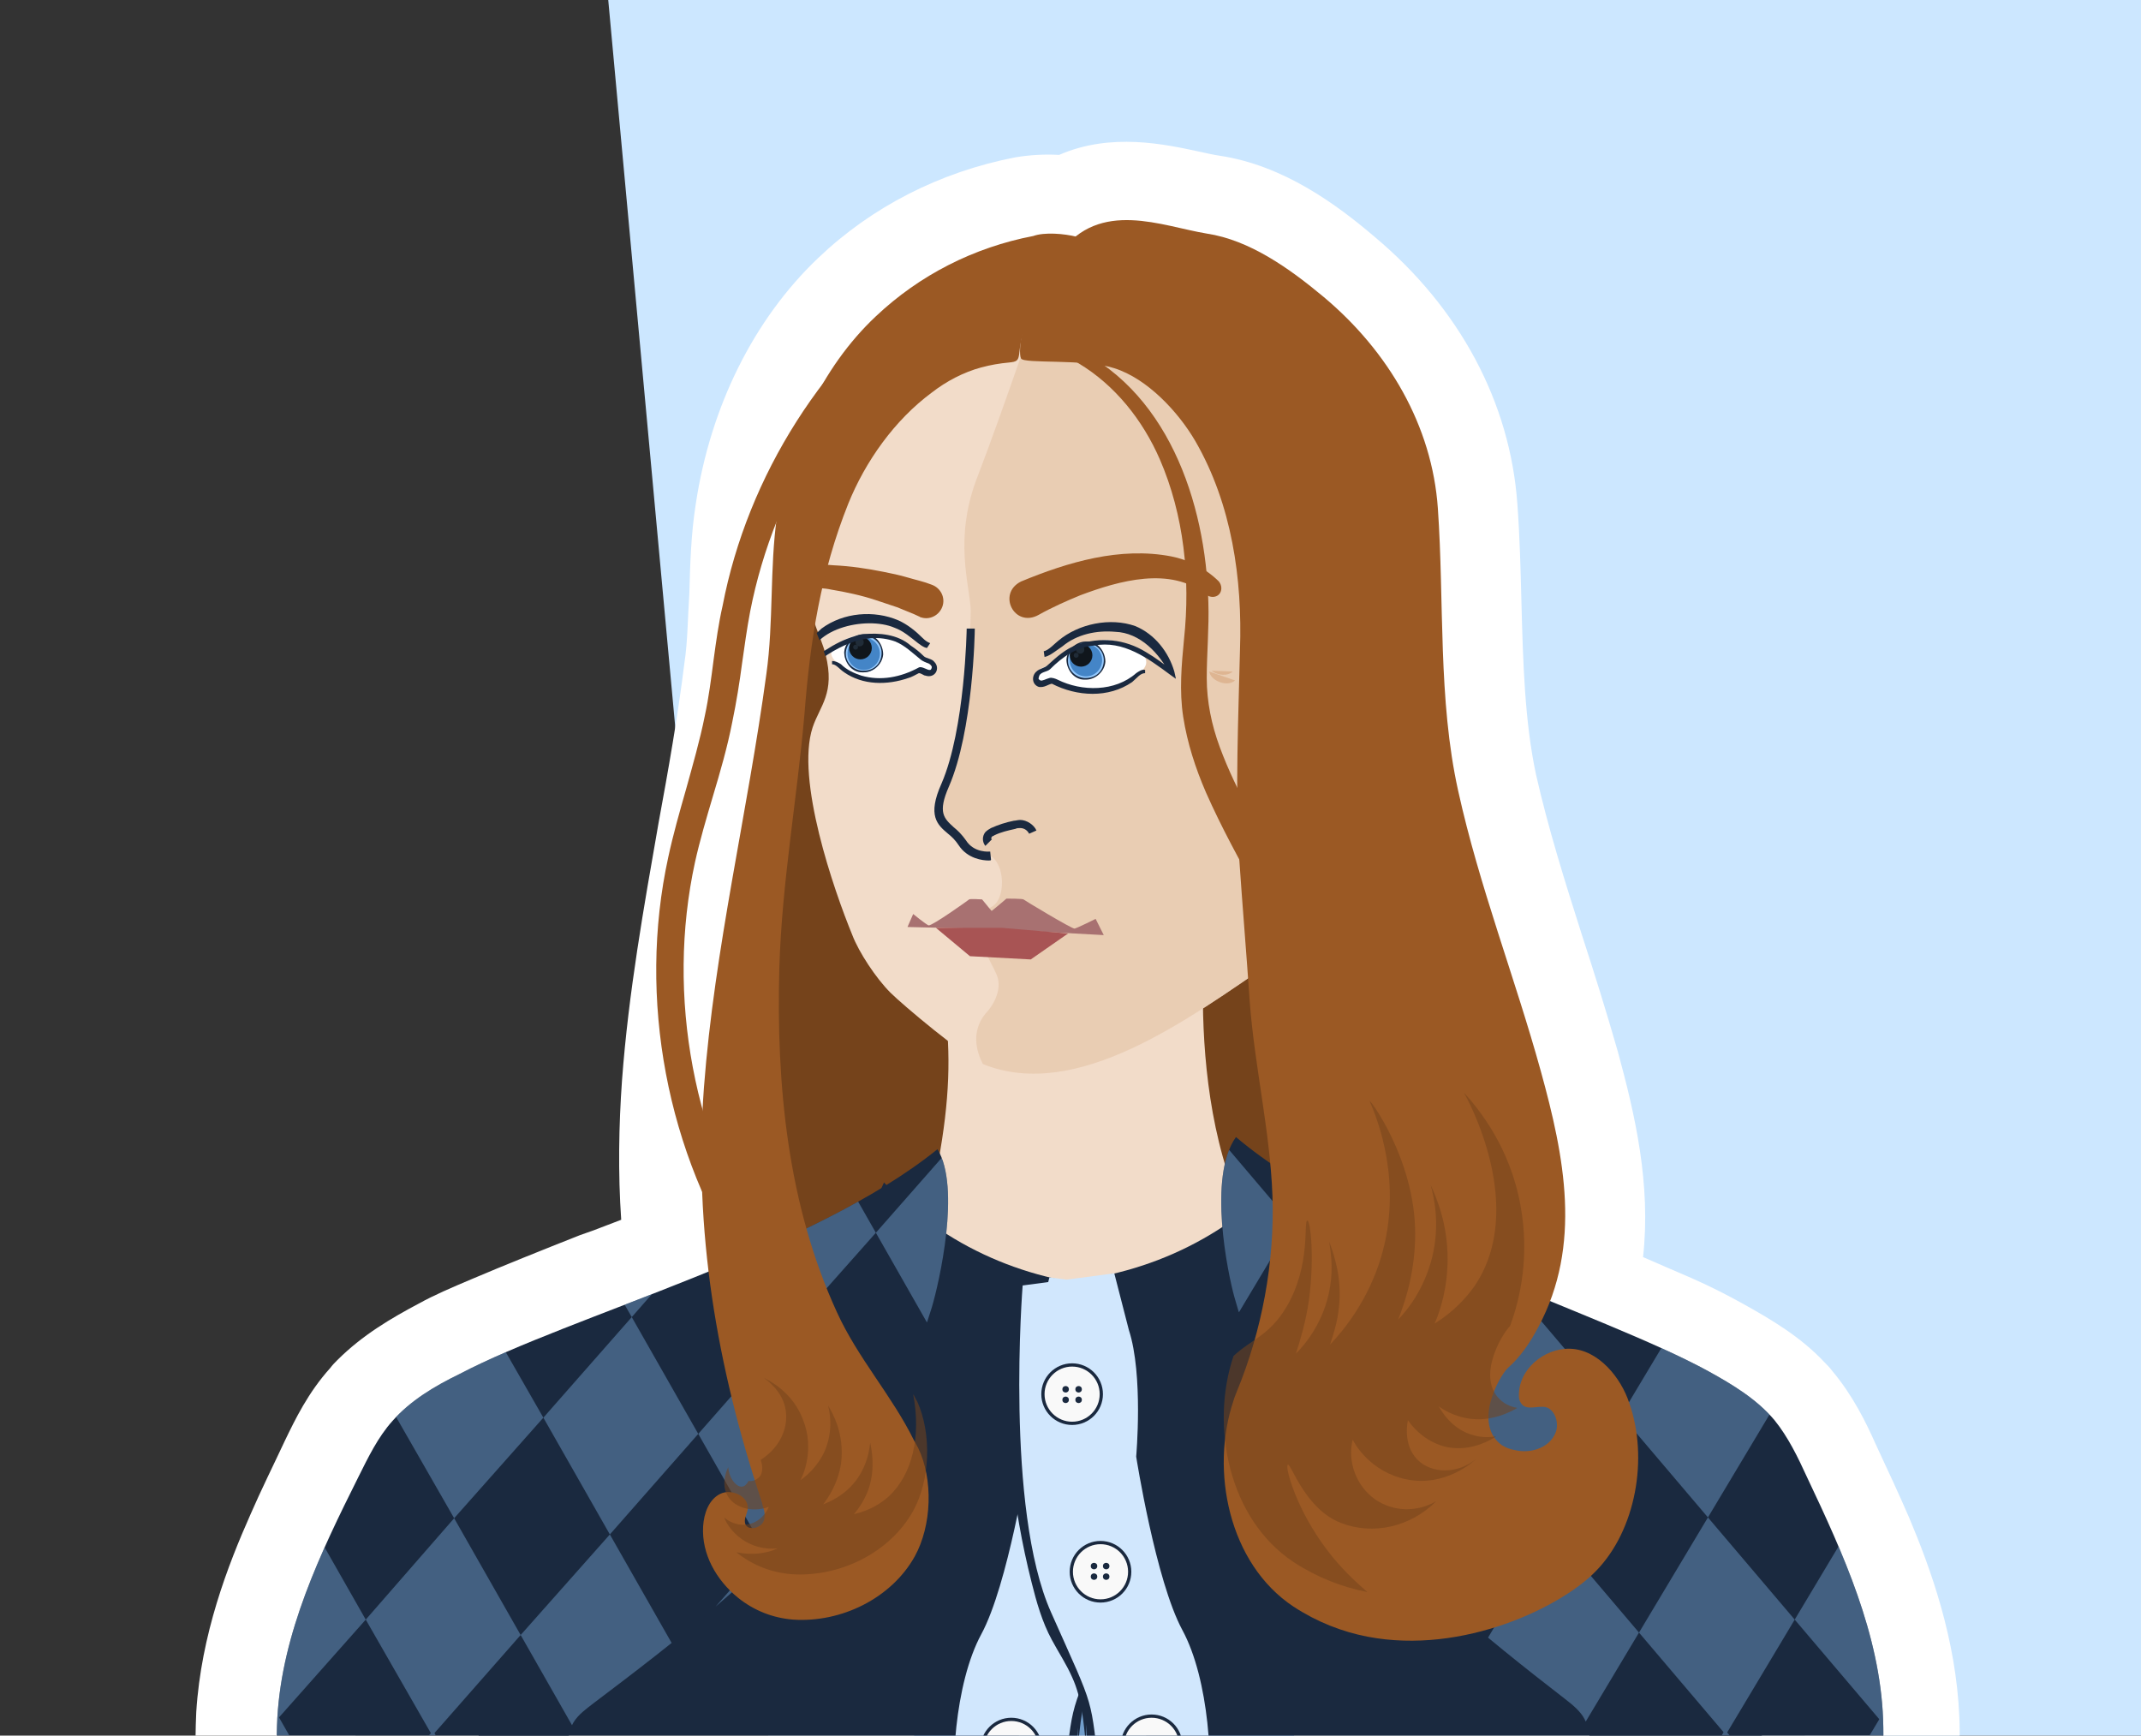 <?xml version="1.0" encoding="utf-8"?>
<!-- Generator: Adobe Illustrator 27.4.0, SVG Export Plug-In . SVG Version: 6.00 Build 0)  -->
<svg version="1.1" id="Layer_1" xmlns="http://www.w3.org/2000/svg" xmlns:xlink="http://www.w3.org/1999/xlink" x="0px" y="0px"
	 viewBox="0 0 264 214" style="enable-background:new 0 0 264 214;" xml:space="preserve">
<rect x="0" y="0" width="264" height="214" fill="#333333" stroke="none"/>
<style type="text/css">
	.st0{fill:#CCE7FF;}
	.st1{fill:#FFFFFF;}
	.st2{fill:#75431B;}
	.st3{fill:#729FCC;}
	.st4{fill:#F2DCC9;}
	.st5{opacity:0.7;}
	.st6{fill:#E6C6AA;}
	.st7{fill:#A87171;}
	.st8{fill:#A85454;}
	.st9{fill:#9B5924;}
	.st10{fill:#93C8FD;}
	.st11{fill:#1A293F;}
	.st12{fill:#4485C7;}
	.st13{fill:#10161C;}
	.st14{fill:#202C38;}
	.st15{fill:#DEB592;}
	.st16{clip-path:url(#SVGID_00000173867300916153460100000006215104739640939414_);}
	.st17{fill:#D1E7FD;}
	.st18{fill:#F9F9F9;}
	.st19{fill:#B59A6E;}
	.st20{fill:#CFD5E0;}
	.st21{opacity:0.58;}
	.st22{opacity:0.8;clip-path:url(#SVGID_00000139981054228733125730000003658751904959905675_);}
	.st23{opacity:0.8;clip-path:url(#SVGID_00000174562221711800951650000006456140620503936649_);}
	.st24{opacity:0.55;}
</style>
<path class="st0" d="M75,0h189v217H95L75,0z"/>
<g>
	<g>
		<path class="st1" d="M240.8,298.5c0.4-1.4-0.4-2.7-1.1-4.1c-0.3-0.6-0.6-1.3-0.8-2c-0.1-0.3-0.1-0.5-0.1-0.8c0-0.2,0-0.4,0.1-0.7
			c0.1-0.4,0.3-0.7,0.5-1.1c0.4-0.7,1-1.4,1.1-2.3c0.4-2.4-2.5-3.9-3.6-6.1c-1.1-2.2-0.2-4.8,0-7.2c0.3-2.9-0.4-5.8-0.8-8.6
			c-0.1-0.3-0.1-0.7-0.2-1c-0.1-0.4-0.1-0.9-0.2-1.3c-0.8-7.4,1.3-15,0.7-22.3c-0.1-1.5-0.4-2.9-0.7-4.3c-0.1-0.2-0.1-0.5-0.2-0.7
			c-0.8-2.7-2.1-5.2-2.8-8c-1.3-5.2-0.5-10.7-0.7-16.1c-0.3-7.3-2.6-14.4-5.5-21.2c-1.2-2.9-2.6-5.8-3.9-8.7c-1.1-2.4-2.3-4.9-4-7
			c-0.2-0.2-0.4-0.4-0.6-0.6c-2.1-2.3-4.8-3.9-7.6-5.4c-1.7-0.9-3.6-1.9-5.7-2.8c-3.9-1.8-8.5-3.7-13.3-5.6
			c3.6-9.3,1.5-19.1-1.1-28.6c-3.2-11.6-7.6-22.9-10.2-34.6c-2.5-11.3-1.7-23.4-2.5-34.8c-0.7-10.2-6.1-19.4-14.1-26.1
			c-4.2-3.6-9.1-7-14.4-7.8c-5.3-0.8-12.5-4-17.5,1.6c0.6-0.8,1.1-1.2,1.2-1.2c-1.6-0.4-4-0.6-5.5-0.3c-7.3,1.4-14,4.7-19.4,9.9
			c-6.8,6.5-10.8,15.5-12.2,24.7c-0.9,6.4-0.5,13-1.3,19.4c-2.3,17-6.4,33.8-7.7,51c-0.6,7.7-0.3,15.3,0.6,22.8
			c-2.2,0.9-4.4,1.8-6.5,2.6c-1.2,0.5-2.5,1-3.7,1.4c-5.3,2.1-10.4,4-14.7,5.9c-2.1,0.9-4.1,1.8-5.8,2.7c-2.8,1.4-5.5,3-7.7,5.2
			c-0.2,0.2-0.4,0.4-0.6,0.6c-1.8,2-3,4.5-4.2,6.9c-1.4,2.8-2.8,5.7-4.1,8.6c-3,6.8-5.4,13.8-5.9,21.1c-0.3,5.4,0.4,10.9-1,16.1
			c-0.8,2.7-2.1,5.2-2.9,7.9c-0.1,0.2-0.2,0.5-0.2,0.7c-0.4,1.4-0.7,2.9-0.8,4.3c-0.8,7.3,1.2,14.9,0.3,22.3
			c-0.1,0.4-0.1,0.9-0.2,1.3c-0.1,0.3-0.1,0.7-0.2,1c-0.5,2.9-1.2,5.7-1,8.6c0.2,2.4,1,5.1-0.1,7.2c-1.1,2.1-4.1,3.6-3.7,6
			c0.1,0.8,0.7,1.5,1.1,2.3c0.2,0.3,0.4,0.7,0.4,1.1c0,0.2,0.1,0.4,0.1,0.7c0,0.3,0,0.5-0.1,0.8c-0.2,0.7-0.5,1.3-0.8,1.9
			c-0.7,1.3-1.5,2.6-1.2,4c0.2,0.8,0.7,1.4,1.1,2.1c1.3,2.5,0.2,5.4-0.9,8c3.1-0.8,6.3-1.1,9.5-1.1c0.5,0,0.9,0,1.4,0
			c5.7,0.2,11.4,1.5,17,2.7c1,0.2,1.9,0.4,2.9,0.6c0.1,0,0.2,0,0.2,0.1c1.5,0.3,3.1,0.6,4.6,0.2c1.5-0.4,2.7-1.9,2.4-3.4
			c-0.2-0.8-0.8-1.5-1.4-2.2c-0.5-0.6-0.8-1.1-0.9-1.8c-0.1-1.3,1-2.2,1.8-3.4l0,0c0.2-0.2,0.3-0.5,0.4-0.8c0.1-0.3,0.2-0.6,0.2-1
			c0.2-2.4-1.7-4.9-0.8-7.2c0-0.1,0.1-0.2,0.2-0.3c0.3-0.6,0.8-1.2,1.2-1.8c1.7-2.8,1.1-6.3,1.1-9.5c0.1-2.8,0.7-5.5,1.4-8.3
			c0.1-0.2,0.1-0.4,0.2-0.6c0.3-1.1,0.5-2.2,0.7-3.3c0.1-0.3,0.1-0.7,0.2-1c0.6,1.6,1,3.1,1.3,4.5c6.9,30.1,12.3,32.9,2.9,62.3
			c4.4,0.2,8.7,1.4,12.6,3.5c2.6,1.4,5,3.3,7.8,4.4c0.6,0.2,1.3,0.5,1.9,0.6c0.5,2.7,13.3,1.8,17.3,1.5c0.5,0,0.9-0.2,1.2-0.5
			c0.3-0.1,0.5-0.3,0.7-0.5c0.9-0.9,1.1-2.3,1.2-3.6c0.4-5.2-0.6-10.5,0.4-15.6c0.5-2.7,1.6-5.3,2.6-7.8c3.1-0.2,6.1-0.5,9.2-0.6
			c8.9-0.2,17.5,1.5,26.2,2.8c0.6,1.7,1.2,3.4,1.6,5.2c1,5.1,0,10.4,0.4,15.6c0.1,1.3,0.3,2.7,1.2,3.6c0.2,0.2,0.4,0.4,0.7,0.5
			c0.3,0.3,0.7,0.5,1.2,0.5c4,0.3,16.9,1.2,17.3-1.5c0.7-0.2,1.3-0.4,1.9-0.6c2.8-1.1,5.2-3,7.8-4.4c3.8-2.1,8.2-3.3,12.6-3.5
			c-6.2-19.4-1.2-31.5,4.9-46.1c0.2,0.7,0.4,1.5,0.8,2.2c0.4,0.6,0.8,1.2,1.1,1.8c0.1,0.1,0.1,0.2,0.1,0.3c0.8,2.3-1.1,4.9-0.9,7.2
			c0,0.3,0.1,0.7,0.2,1c0.1,0.3,0.2,0.5,0.4,0.8l0,0c0.7,1.1,1.8,2.1,1.7,3.4c-0.1,0.7-0.5,1.3-0.9,1.8c-0.6,0.7-1.2,1.3-1.4,2.2
			c-0.4,1.5,0.9,3,2.3,3.4c1.5,0.5,3,0.2,4.6-0.1c0.1,0,0.2,0,0.2,0c1-0.2,1.9-0.4,2.9-0.6c5.7-1.1,11.4-2.3,17.1-2.4
			c0.5,0,0.9,0,1.4,0c3.2,0,6.4,0.4,9.5,1.3c-1-2.6-2-5.6-0.7-8C240.1,299.9,240.6,299.3,240.8,298.5z"/>
		<path class="st1" d="M101.5,353c-0.5,0-1.1,0-1.6,0c-2.8-0.1-5-0.3-6.9-0.7c-2.4-0.5-4.2-1.4-5.6-2.4c-0.1,0-0.2-0.1-0.2-0.1
			c-2.5-1-4.6-2.3-6.5-3.5c-0.8-0.5-1.6-1-2.3-1.4c-2.5-1.4-5.4-2.2-8.3-2.3L57.3,342l3.9-12.2c1.3-4.1,2.3-7.6,3.1-10.7
			c-0.6,0.3-1.3,0.5-1.9,0.7c-3.9,1.2-7.5,0.4-9.4,0l-0.3-0.1c-0.9-0.2-1.9-0.4-2.8-0.6l-0.1,0c-5.1-1.1-10.4-2.3-15.4-2.5
			c-0.4,0-0.7,0-1.1,0c-2.6,0-4.8,0.2-6.9,0.8l-19,5.1l7.5-18.2c0.2-0.5,0.3-0.8,0.4-1.1c-0.4-0.7-0.8-1.7-1.1-2.8c-1-3.8,0-7,1-9.1
			c-0.3-0.7-0.5-1.6-0.7-2.5c-0.9-5.7,2.2-9.6,4.1-11.6c0,0,0-0.1,0-0.1c-0.1-0.7-0.2-1.5-0.3-2.3c-0.3-3.8,0.4-7.2,0.9-10
			c0.1-0.4,0.2-0.8,0.2-1.2c0.1-0.3,0.1-0.6,0.1-0.8c0.1-0.3,0.1-0.6,0.1-0.9c0.4-2.8,0.1-6.1-0.2-9.6c-0.3-4-0.6-8.1-0.2-12.5
			c0.2-2.2,0.6-4.1,1.2-6.1c0.1-0.3,0.2-0.6,0.3-0.9l0-0.1c0.5-1.5,1.1-2.9,1.6-4.1c0.5-1.2,1-2.4,1.2-3.4c0.6-2.2,0.6-5,0.6-8.1
			c0-1.9,0-3.9,0.1-6c0.6-9.6,3.9-18.1,6.7-24.4c1.3-3,2.8-6,4.2-9c1.3-2.7,2.9-6,5.6-9c0.3-0.4,0.6-0.7,0.8-0.9l0.1-0.1
			c3.1-3.1,6.7-5.2,10.1-7c1.8-1,3.9-1.9,6.5-3c4-1.7,8.5-3.5,13.3-5.4l1.7-0.6c1.1-0.4,2.3-0.9,3.4-1.3c-0.4-5.8-0.3-11.6,0.1-17.2
			c0.8-10.8,2.7-21.4,4.5-31.7c1.2-6.5,2.4-13.3,3.2-19.8c0.4-2.6,0.4-5.5,0.6-8.5c0.1-3.6,0.2-7.3,0.8-11.1
			c1.8-11.9,7.1-22.7,15.1-30.3c6.6-6.3,15-10.6,24.3-12.4c1.8-0.3,3.6-0.4,5.4-0.3c6.4-2.8,13.1-1.3,17.3-0.4
			c0.9,0.2,1.8,0.4,2.5,0.5c7.9,1.2,14.4,6,19.1,10c10.5,8.8,16.7,20.4,17.6,32.9c0.3,4,0.4,8.1,0.5,12c0.2,7.6,0.4,14.8,1.8,21.4
			c1.5,6.6,3.5,13,5.7,19.9c1.5,4.6,3,9.4,4.4,14.3c2.1,7.7,4.1,16.3,3.1,25.3c2.1,0.9,4.1,1.8,6,2.6c2.5,1.1,4.6,2.2,6.4,3.2
			c3.4,1.9,7,4,10,7.2l0.1,0.1c0.2,0.2,0.5,0.5,0.8,0.9c2.6,3.1,4.2,6.4,5.4,9.1c1.4,3,2.8,6,4.1,9c2.7,6.4,5.8,15,6.2,24.6
			c0.1,2.1,0,4.1,0,6c-0.1,3-0.1,5.9,0.4,8.1c0.2,0.9,0.7,2.1,1.2,3.4c0.5,1.2,1,2.6,1.5,4.2l0,0.1c0.1,0.3,0.2,0.6,0.3,0.9
			c0.5,1.9,0.9,3.9,1,6.1c0.4,4.4,0,8.5-0.4,12.5c-0.3,3.5-0.6,6.7-0.3,9.6c0,0.3,0.1,0.6,0.1,0.9c0,0.3,0.1,0.5,0.1,0.8
			c0.1,0.4,0.1,0.8,0.2,1.2c0.5,2.8,1.1,6.2,0.7,10c-0.1,0.9-0.2,1.6-0.3,2.3c0,0,0,0.1,0,0.1c1.8,2,4.9,6,3.8,11.7
			c-0.2,0.9-0.4,1.8-0.7,2.5c1,2.2,1.9,5.4,0.8,9.2c-0.3,1.1-0.7,2-1.1,2.7c0.1,0.3,0.2,0.7,0.4,1.1l7.2,18.3l-18.9-5.4
			c-2-0.6-4.3-0.9-6.8-0.9c-0.4,0-0.7,0-1.1,0c-4.9,0.1-10.3,1.2-15.4,2.2c-1,0.2-2,0.4-3,0.6l-0.3,0.1c-1.6,0.3-4.5,0.9-7.6,0.2
			c0.3,2.9,1,6,2.1,9.3l3.9,12.2l-12.8,0.5c-2.9,0.1-5.8,0.9-8.3,2.3c-0.7,0.4-1.5,0.9-2.3,1.4c-1.8,1.2-3.9,2.5-6.5,3.5
			c-0.1,0-0.2,0.1-0.2,0.1c-1.4,1-3.2,1.9-5.6,2.4c-1.8,0.4-4.1,0.6-6.9,0.7c-4.5,0.1-9.3-0.3-10.9-0.4c-2.1-0.2-4-0.8-5.7-2
			c-0.9-0.5-1.6-1.1-2.3-1.8c-3.6-3.6-3.9-8.2-4-9.8c-0.2-2.6-0.1-5.1,0-7.4c0.1-2,0.1-3.9,0-5.5c-6.3-1-12.3-1.9-18.2-1.7
			c-0.8,0-1.6,0.1-2.4,0.1c0,0.2-0.1,0.3-0.1,0.5c-0.4,2-0.3,4.5-0.2,7.1c0.1,2.2,0.1,4.8,0,7.4c-0.1,1.5-0.4,6.2-4,9.8
			c-0.7,0.7-1.5,1.3-2.3,1.8c-1.7,1.2-3.7,1.8-5.8,2C109.4,352.7,105.4,353,101.5,353z M101.2,333.6c0.7,0,1.4,0,2.3,0
			c0-0.4,0-0.9,0-1.3c-0.1-3.4-0.2-7.3,0.6-11.4c0.7-3.4,1.8-6.4,2.8-9l2.4-6.3l6.1-0.4c0.9-0.1,1.7-0.1,2.6-0.2
			c2.3-0.2,4.6-0.4,7.1-0.4c8.2-0.2,15.9,1,23.3,2.2c1.5,0.2,3.1,0.5,4.6,0.7l5.7,0.9l2,5.4c0.7,1.8,1.5,4.1,2,6.8
			c0.8,4.1,0.7,8,0.6,11.4c0,0.4,0,0.9,0,1.3c0.9,0,1.6,0,2.3,0l0-0.2l6.2-1.5c0.2,0,0.3-0.1,0.5-0.2c1-0.4,2.2-1.2,3.5-2
			c1-0.6,2.1-1.3,3.3-2c1.7-0.9,3.5-1.8,5.4-2.4c-2.8-17.1,2.3-29.4,7.8-42.4l11.8-28.2l6.6,29.4c0.4,0.5,0.9,1.3,1.3,2.3
			c0.1,0.2,0.3,0.7,0.5,1.3c1.3,3.6,0.7,6.9,0.1,9c0.5,0.8,1,1.9,1.4,3.1c4.8-0.9,10-1.8,15.3-1.9c0.4,0,0.7,0,1.1,0c0,0,0,0,0,0
			c-0.4-0.8-0.7-1.8-1-2.9c-0.2-1-0.3-1.9-0.3-2.9c0-1,0.1-2,0.3-2.9c0.1-0.2,0.1-0.4,0.2-0.6c-0.5-0.6-0.9-1.4-1.3-2.2
			c-2.3-4.5-1.6-8.8-1.2-11.4c0.1-0.5,0.1-0.9,0.2-1.2c0.1-1.1-0.2-2.9-0.5-4.7c-0.1-0.5-0.2-0.9-0.2-1.4c-0.1-0.4-0.1-0.8-0.2-1.2
			c-0.1-0.6-0.2-1.1-0.2-1.6c-0.5-4.8-0.1-9.4,0.3-13.5c0.3-3.3,0.6-6.3,0.4-9c-0.1-1-0.2-1.8-0.4-2.6c0-0.1-0.1-0.2-0.1-0.3l0-0.1
			c-0.3-0.8-0.6-1.8-1-2.8c-0.6-1.6-1.3-3.5-1.9-5.6c-1.2-4.8-1.1-9.4-1-13.4c0-1.7,0.1-3.3,0-4.7c-0.2-5.1-1.7-10.6-4.7-17.8
			c-1.1-2.7-2.4-5.4-3.8-8.4c-0.9-1.9-1.7-3.7-2.6-4.8c0,0-0.1-0.1-0.1-0.1l-0.1-0.1c-1.2-1.3-3.3-2.5-5.2-3.5
			c-1.4-0.7-3-1.6-5.1-2.5c-3.6-1.7-8-3.4-12.6-5.3l-9.2-3.8l3.4-8.9c2.3-6.1,1.2-13.1-1.4-22.5c-1.2-4.5-2.6-8.9-4.1-13.5
			c-2.2-6.9-4.5-14.1-6.2-21.6c-1.9-8.5-2.1-17-2.3-25.2c-0.1-3.9-0.2-7.5-0.4-11.1c-0.5-7.1-4.3-14-10.7-19.4
			c-2.6-2.2-6.5-5.2-9.7-5.7c-1.3-0.2-2.5-0.5-3.7-0.7c-1.6-0.4-4.3-1-5.2-0.7c0.1,0,0.1-0.1,0.2-0.1l0,0c0.1-0.1,0.2-0.2,0.4-0.3
			l-6.8-5.5l-0.1,0.3l0,0l-2,7.4c-0.3-0.1-1-0.1-1.4-0.1c-5.5,1.1-10.5,3.6-14.4,7.3c-4.9,4.7-8.2,11.4-9.3,19.1
			c-0.4,2.8-0.5,5.8-0.6,8.9c-0.1,3.3-0.2,6.8-0.7,10.4c-0.9,7-2.2,13.9-3.4,20.7c-1.8,10.2-3.5,19.9-4.3,29.8
			c-0.5,6.9-0.4,13.7,0.5,20.9l0.9,7.4l-6.9,2.8c-2,0.8-4.1,1.7-6.7,2.7c-1.3,0.5-2.5,1-3.7,1.5l-1.7,0.6c-4.6,1.8-9,3.5-12.7,5.1
			c-2.1,0.9-3.8,1.7-5.1,2.4c-1.9,1-4,2.1-5.2,3.4l-0.1,0.1c0,0-0.1,0.1-0.1,0.1c-0.9,1.1-1.8,2.8-2.7,4.7c-1.4,2.8-2.7,5.6-3.9,8.3
			c-3.2,7.2-4.8,12.7-5.1,17.7c-0.1,1.5-0.1,3.1-0.1,4.7c0,4,0,8.6-1.3,13.4c-0.6,2.1-1.3,3.9-2,5.5c-0.4,1-0.8,2-1.1,2.8l0,0.1
			c0,0.1-0.1,0.2-0.1,0.3c-0.2,0.8-0.4,1.6-0.5,2.6c-0.3,2.7,0,5.7,0.2,9c0.3,4.1,0.7,8.7,0.1,13.5c-0.1,0.6-0.2,1.1-0.2,1.6
			c-0.1,0.4-0.1,0.8-0.2,1.2c-0.1,0.5-0.2,0.9-0.3,1.4c-0.4,1.8-0.7,3.6-0.6,4.7c0,0.3,0.1,0.8,0.2,1.2c0.4,2.6,1,6.9-1.4,11.3
			c-0.4,0.8-0.9,1.5-1.4,2.2c0.1,0.2,0.1,0.4,0.1,0.6l0,0c0.2,0.9,0.3,1.9,0.3,2.9c0,1-0.2,1.9-0.4,2.9c-0.3,1.1-0.6,2-1,2.8
			c0,0,0,0,0,0c0.4,0,0.7,0,1.1,0c5.3,0.2,10.5,1.2,15.3,2.2c0.4-1.2,0.9-2.2,1.4-3.1c-0.6-2.2-1.1-5.4,0.3-9c0.2-0.6,0.5-1,0.6-1.2
			c0.5-0.9,0.9-1.6,1.3-2.2c0-0.6,0-1.5,0-2.2c0-0.9-0.1-1.8,0-2.9c0.1-3.8,0.9-7.2,1.6-10.2l0.2-0.7c0.2-1,0.5-2.1,0.7-3.1
			c0-0.2,0.1-0.3,0.1-0.5l0.1-0.5l7.1-33.6l11.6,32.3c0.7,2,1.3,3.9,1.7,5.6c1.4,6.2,2.8,11.2,4,15.6c4.2,15.7,6.1,24.1,1.7,41.6
			c1.7,0.6,3.4,1.4,5,2.3c1.2,0.7,2.3,1.4,3.3,2c1.3,0.8,2.5,1.6,3.5,2c0.2,0.1,0.3,0.1,0.5,0.2l6.2,1.5L101.2,333.6z M53.3,294.5
			C53.3,294.5,53.3,294.5,53.3,294.5L53.3,294.5z"/>
	</g>
	<g>
		<path class="st2" d="M100.3,69.4c-5.7,22-9.8,44.7-8.5,67.4c0.3,4.4,0.7,8.9,2.1,13.2c1.1,3.3,2.8,6.5,5.4,8.8
			c2.3,1.9,5.2,3.1,8.1,3.7c4.2,1,8.7,1.2,13,0.5c1.2-0.2,2.5-0.5,3.5-1.3c1.1-0.9,1.6-2.3,1.9-3.7c0.7-3.4,0.4-7,0.2-10.5
			c-0.6-14.4,1.9-29.6-3.9-42.8c-2.9-6.5-7.7-12.2-9.8-18.9c-1.2-3.7-1.5-7.6-1.6-11.5c-0.1-3.4,0.9-8.1-0.2-11.4
			c-0.9-2.8-3.5-3.4-5.8-1.8C102,62.9,101,66.4,100.3,69.4z"/>
	</g>
	<g>
		<path class="st2" d="M146.4,72.1c-5.7,22-9.8,44.7-8.5,67.4c0.3,4.4,0.7,8.9,2.1,13.2c1.1,3.3,2.8,6.5,5.4,8.8
			c2.3,1.9,5.2,3.1,8.1,3.7c4.2,1,8.7,1.2,13,0.5c1.2-0.2,2.5-0.5,3.5-1.3c1.1-0.9,1.6-2.3,1.9-3.7c0.7-3.4,0.4-7,0.2-10.5
			c-0.6-14.4,1.9-29.6-3.9-42.8c-2.9-6.5-7.7-12.2-9.8-18.9c-1.2-3.7-1.5-7.6-1.6-11.5c-0.1-3.4,0.9-8.1-0.2-11.4
			c-0.9-2.8-3.5-3.4-5.8-1.8C148.1,65.6,147.2,69.2,146.4,72.1z"/>
	</g>
	<g>
		<path class="st3" d="M89.7,311.9c6.7,1.2,13.3,3,20.2,3.2c5.2,0.1,10.3-0.7,15.5-0.8c10.2-0.3,20.1,2.1,30.1,3.4
			c10,1.3,21.1,1.4,29.5-2.8c-3.1-5.4-4.2-11.2-5.4-17c-5.9-29.9-11.2-60-21.9-89.2c-1.2-3.2-3.2-7-7.5-7.7
			c-2.1-0.4-4.2,0.1-6.4,0.4c-5.4,0.6-11.1-0.1-15.9-2.1c-1.2-0.5-2.5-1.1-3.9-1.1c-2.8,0-4.5,2.3-5.5,4.3
			c-7.3,14.4-14.6,28.9-21,43.6c-6.1,14.2-9.2,28.9-14.9,43C79.4,297.1,83,310.7,89.7,311.9z"/>
	</g>
	<g>
		<path class="st4" d="M156,154.3c-5.1,7.7-16,15.2-24.7,14.2c-10.7-1.2-18.7-12-18.7-12c5.5-20.4,5.3-28.4,2.1-41.6l34.3-3.6
			C149,111.3,145.1,138.3,156,154.3z"/>
	</g>
	<g>
		<path class="st4" d="M169.8,92.7c-1,10.8-3.8,19.7-12.8,25.8c-10.4,7.1-24.2,17.4-35.8,12.7l-0.2-0.1c-2.2-0.9-9.7-7.2-11.2-8.7
			c-1.8-1.8-3.9-5-4.7-7.1c-2.3-5.6-7-19.2-4.9-25.6c0.9-2.7,2.8-4.2,1.6-9c-0.6-2.4-2-4.4-1.8-7c0.7-7.2,1.9-14.4,3.5-21.5
			c1.4-6.1,7.6-10,13-13.2c4.5-2.7,9.7-4.3,14.9-4.4c0.9,0,1.9,0,2.8,0.1c0.1,0,0.2,0,0.4,0c6.2,0.6,12.1,3.5,16.9,7.6
			c4.8,4.1,8.4,9.3,11.3,14.8C168.3,68,170.9,80.5,169.8,92.7z"/>
	</g>
	<g class="st5">
		<path class="st6" d="M169.8,92.7c-1,10.8-3.8,19.7-12.8,25.8c-10.4,7.1-24.2,17.4-35.8,12.7c-0.9-1.7-1.4-4.1,0.3-6.2
			c0.8-0.8,2.2-2.9,1.4-4.8c-0.8-1.9-2.2-3.4-1.2-5.8c0,0-1.1-1.7,0.6-2.6c1.7-0.9,1.7-5.2-0.2-6.3c-1-0.6-2.5-0.2-4.4-2.6
			c-1.9-2.4-2.7-1.3-0.8-7.3c2-6.1,2.8-17.1,2.8-20.3c-0.1-3.2-2.2-8.9,0.9-16.7c3-7.8,8.2-23.1,8.2-23.1l2.5-0.9
			c0.9,0,1.9,0,2.8,0.1c0.1,0,0.2,0,0.4,0c6.2,0.6,12.1,3.5,16.9,7.6c4.8,4.1,8.4,9.3,11.3,14.8C168.3,68,170.9,80.5,169.8,92.7z"/>
	</g>
	<g>
		<g>
			<g>
				<g>
					<g>
						<path class="st7" d="M124.2,114.6L122,112c0,0-0.9-1.1-0.9-1.1s-1.5-0.1-1.6,0c-0.1,0.1-4.6,3.3-5,3.2
							c-0.3-0.1-1.9-1.4-1.9-1.4l-0.7,1.6L124.2,114.6z"/>
					</g>
				</g>
			</g>
			<g>
				<g>
					<g>
						<path class="st7" d="M119.7,114.4l3.1-2.5c0,0,1.2-1,1.3-1.1c0.1,0,2,0,2.1,0.1s5.9,3.6,6.3,3.6c0.4-0.1,2.6-1.2,2.6-1.2l1,2
							L119.7,114.4z"/>
					</g>
				</g>
			</g>
		</g>
		<g>
			<polygon class="st8" points="115.4,114.4 119.6,117.9 127.1,118.3 131.7,115.1 123.5,114.4 			"/>
		</g>
	</g>
	<g>
		<path class="st9" d="M125.9,71.7c5.8-2.4,12.2-4.3,18.5-3.1c2.1,0.4,4.3,1.5,5.9,3.1c0.4,0.5,0.4,1.2,0,1.6
			c-0.4,0.4-1.1,0.4-1.6,0c-4.4-3.5-10.7-1.7-15.5,0.1c-1.7,0.7-3.5,1.5-5.1,2.4C125.1,77.5,122.9,73.2,125.9,71.7L125.9,71.7z"/>
	</g>
	<g>
		<g>
			<path class="st1" d="M134.4,79.3c-0.8,0.2-1.7,0.4-2.5,0.8c-0.7,0.4-1.4,0.9-2,1.4c-0.2,0.2-0.5,0.5-0.8,0.6
				c-0.4,0.2-0.8,0.3-1.1,0.6s-0.5,0.8-0.2,1.1c0.3,0.3,0.7,0.1,1.1,0.1c0.4-0.1,0.8-0.2,1.1-0.1c0.4,0.1,0.8,0.4,1.2,0.6
				c0.3,0.1,0.5,0.2,0.8,0.3c0.9,0.2,1.8,0.4,2.7,0.4c2.3,0,4.5-1,6.2-2.5c0.1-0.1,1.2-1.2-0.5-2.3c-1-0.6-2.1-1.1-3.2-1.3
				C136.3,78.8,135.3,79,134.4,79.3z"/>
		</g>
		<g>
			<g>
				<g>
					<g>
						<path class="st10" d="M133.9,83.7c-0.1,0-0.1,0-0.2,0c-1.3-0.1-2.2-1.2-2.1-2.4c0.1-1.2,1.1-2.1,2.3-2.1c0.1,0,0.1,0,0.2,0
							c1.3,0.1,2.2,1.2,2.1,2.4C136.1,82.8,135.1,83.7,133.9,83.7z"/>
					</g>
					<g>
						<path class="st11" d="M133.9,79.3c0.1,0,0.1,0,0.2,0c1.2,0.1,2.1,1.1,2,2.3c-0.1,1.2-1,2-2.2,2c-0.1,0-0.1,0-0.2,0
							c-1.2-0.1-2.1-1.1-2-2.3C131.8,80.1,132.7,79.3,133.9,79.3 M133.9,79.1L133.9,79.1c-1.2,0-2.3,1-2.4,2.2
							c0,0.6,0.2,1.2,0.6,1.7c0.4,0.5,1,0.8,1.6,0.8c0.1,0,0.1,0,0.2,0c1.2,0,2.3-1,2.4-2.2c0-0.6-0.2-1.2-0.6-1.7s-1-0.8-1.6-0.8
							C134,79.1,133.9,79.1,133.9,79.1L133.9,79.1z"/>
					</g>
				</g>
				<g>
					<circle class="st12" cx="133.9" cy="81.4" r="2"/>
				</g>
				<g>
					<g>
						<circle class="st13" cx="133.3" cy="80.8" r="1.4"/>
					</g>
					<g>
						<circle class="st14" cx="132.7" cy="80.8" r="0.3"/>
					</g>
					<g>
						<circle class="st14" cx="133.2" cy="80.1" r="0.5"/>
					</g>
				</g>
			</g>
			<g>
				<path class="st11" d="M128.7,80.3c0.6-0.1,1.4-1,1.8-1.3c2.5-2.1,6.4-2.9,9.5-1.8c2.4,1,4.1,3.2,4.8,5.6c0,0,0.2,0.9,0.2,0.9
					l-0.7-0.5c-2.7-2-5.8-4.3-9.4-3.6c-2.2,0.2-3.9,1.4-5.4,2.9c-0.4,0.4-1.3,0.3-1.4,1c-0.1,0.2,0,0.3,0.2,0.4
					c0.2,0.1,0.7-0.2,1.1-0.3c0.3-0.1,0.8,0.1,1,0.2c3,1.5,7.1,1.5,9.7-0.8c0.3-0.2,0.7-0.5,1.1-0.4l0,0.4c-0.6,0-1,0.6-1.6,1.1
					c-2.9,2-6.8,1.8-9.9,0.2c-0.5,0.1-0.9,0.5-1.6,0.4c-0.9-0.3-0.9-1.4-0.3-1.9c0.4-0.4,1-0.4,1.4-0.8c1.1-1,2.2-2,3.6-2.5
					c2.9-1,5.9-0.7,8.5,0.9c1.2,0.7,2.4,1.6,3.5,2.5l-0.5,0.3c-1.3-2.6-3.7-5.2-6.8-5.3c-2.3-0.2-4.7,0.3-6.5,1.8c0,0-1,0.7-1,0.7
					c-0.3,0.2-0.7,0.5-1.2,0.6L128.7,80.3L128.7,80.3z"/>
			</g>
		</g>
	</g>
	<g>
		<path class="st9" d="M96.5,70.2c1-0.3,2.1-0.4,3.2-0.5c1.1-0.1,2.1-0.1,3.1,0c2.1,0.1,4.1,0.4,6.1,0.8c1,0.2,2,0.4,3,0.7
			c1,0.3,2,0.5,3,0.9c1.1,0.4,1.7,1.6,1.3,2.7c-0.4,1.1-1.6,1.7-2.7,1.3c-0.1,0-0.1-0.1-0.2-0.1l0,0c-0.8-0.4-1.7-0.7-2.6-1.1
			c-0.9-0.3-1.8-0.6-2.7-0.9c-1.8-0.6-3.7-1-5.5-1.3c-0.9-0.2-1.9-0.2-2.8-0.3c-0.9,0-1.8,0-2.7,0.1C95.2,72.7,95.5,70.5,96.5,70.2z
			"/>
	</g>
	<g>
		<path class="st11" d="M121.9,106.1c-0.7,0-2.6-0.2-3.7-1.9c-0.4-0.6-0.8-1-1.3-1.4c-1.3-1.1-2.6-2.2-0.8-6.2
			c2.9-6.7,3.1-19,3.1-19.1l1,0c0,0.5-0.2,12.6-3.2,19.5c-1.4,3.2-0.6,3.9,0.6,5c0.5,0.4,1,0.9,1.5,1.6c1,1.6,2.9,1.4,3,1.4l0.1,1
			C122.2,106.1,122.1,106.1,121.9,106.1z"/>
	</g>
	<g>
		<path class="st11" d="M121.5,104.3c-0.4-0.5-0.4-1.2,0-1.7c0.2-0.2,0.5-0.4,0.7-0.5c0.9-0.4,1.8-0.7,2.8-0.9
			c0.2,0,0.5-0.1,0.8-0.1c0.8,0,1.7,0.6,2,1.3l-0.9,0.4c-0.2-0.4-0.6-0.7-1.1-0.7c-0.2,0-0.4,0-0.6,0.1c-0.9,0.2-1.8,0.4-2.6,0.8
			c-0.1,0.1-0.3,0.1-0.3,0.2c-0.1,0.1-0.1,0.2,0,0.3L121.5,104.3z"/>
	</g>
	<g>
		<g>
			<path class="st15" d="M149.4,82.7c0.7,0.6,2,0.7,2.6,0.1"/>
		</g>
		<g>
			<path class="st15" d="M149.1,82.8c0.1,0.5,0.5,1,1.3,1.3c0.5,0.2,1.3,0.3,1.9-0.2"/>
		</g>
	</g>
	<g>
		<path class="st9" d="M131.6,42.5c12.3,5.2,17.1,19.4,17.4,31.8c0.1,3.1-0.2,6.3-0.2,9.3c0,2.9,0.6,5.8,1.6,8.5
			c2.1,5.7,5.3,10.9,8.5,16c0,0-3.7,2.2-3.7,2.2c-2.3-4.1-4.6-8.3-6.5-12.6c-1.3-3-2.3-6.1-2.8-9.3c-0.5-3.2-0.2-6.5,0.1-9.6
			c0.8-7.5,0-15.3-3-22.2c-2.1-4.8-5.5-9.1-10-11.8c-0.6-0.4-1.3-0.7-1.9-1L131.6,42.5L131.6,42.5z"/>
	</g>
	<g>
		<defs>
			<path id="SVGID_1_" d="M100.6,77.8c0,0,1.2,2.9,1.3,3.6c0.1,0.6,3,5,5.6,4.9c2.6-0.1,8.9-0.6,9.3-2.5c0.4-1.9,1.2-3.6-0.2-5.1
				c-1.4-1.5,0.4-1.3-3.4-2.6s-7-1.7-8.2-1.4C103.9,74.7,100.6,77.8,100.6,77.8z"/>
		</defs>
		<clipPath id="SVGID_00000005268784189046998030000002019003035353401015_">
			<use xlink:href="#SVGID_1_"  style="overflow:visible;"/>
		</clipPath>
		<g style="clip-path:url(#SVGID_00000005268784189046998030000002019003035353401015_);">
			<g>
				<path class="st1" d="M108.9,78.6c0.8,0.2,1.6,0.4,2.3,0.8c0.7,0.4,1.3,0.9,1.8,1.4c0.2,0.2,0.4,0.5,0.7,0.6
					c0.3,0.2,0.7,0.3,1,0.6s0.4,0.8,0.1,1c-0.3,0.2-0.7,0.1-1,0c-0.3-0.1-0.7-0.2-1-0.1c-0.4,0.1-0.7,0.4-1.1,0.5
					c-0.2,0.1-0.5,0.2-0.7,0.2c-0.8,0.2-1.7,0.3-2.5,0.3c-2.1,0-4.1-1.1-5.6-2.5c-0.1-0.1-1.1-1.1,0.5-2.1c0.9-0.6,1.9-0.9,3-1.1
					C107.2,78.2,108.1,78.4,108.9,78.6z"/>
			</g>
			<g>
				<g>
					<g>
						<path class="st10" d="M106.5,82.9c-0.1,0-0.1,0-0.2,0c-0.6,0-1.2-0.3-1.6-0.8c-0.4-0.5-0.6-1.1-0.6-1.7
							c0.1-1.2,1.1-2.1,2.3-2.1c0.1,0,0.1,0,0.2,0c0.6,0,1.2,0.3,1.6,0.8c0.4,0.5,0.6,1.1,0.6,1.7C108.7,82,107.7,82.9,106.5,82.9z"
							/>
					</g>
					<g>
						<path class="st11" d="M106.5,78.4c0.1,0,0.1,0,0.2,0c1.2,0.1,2.1,1.1,2,2.3c-0.1,1.2-1,2-2.2,2c-0.1,0-0.1,0-0.2,0
							c-1.2-0.1-2.1-1.1-2-2.3C104.4,79.3,105.4,78.4,106.5,78.4 M106.5,78.2L106.5,78.2c-1.2,0-2.3,1-2.4,2.2
							c0,0.6,0.2,1.2,0.6,1.7c0.4,0.5,1,0.8,1.6,0.8c0.1,0,0.1,0,0.2,0c1.2,0,2.3-1,2.4-2.2c0-0.6-0.2-1.2-0.6-1.7
							c-0.4-0.5-1-0.8-1.6-0.8C106.6,78.2,106.6,78.2,106.5,78.2L106.5,78.2z"/>
					</g>
				</g>
				<g>
					<circle class="st12" cx="106.5" cy="80.6" r="2"/>
				</g>
				<g>
					<g>
						<circle class="st13" cx="106.1" cy="79.9" r="1.4"/>
					</g>
					<g>
						<circle class="st14" cx="105.5" cy="79.8" r="0.3"/>
					</g>
					<g>
						<circle class="st14" cx="106" cy="79.2" r="0.5"/>
					</g>
				</g>
			</g>
			<g>
				<g>
					<path class="st11" d="M114.3,79.9c-0.5-0.1-0.8-0.4-1.1-0.6c-0.9-0.7-1.8-1.5-2.9-1.9c-3.5-1.5-10.8,0.1-10.6,4.7
						c0,0-0.4-0.1-0.4-0.1c2.1-1.7,4.4-3.3,7.1-3.8c2-0.2,4.3,0,5.9,1.4c0.6,0.4,1.1,0.8,1.6,1.3c0.3,0.3,1,0.3,1.3,0.7
						c0.8,0.8,0.1,2.1-1.1,1.7c-0.2,0-0.5-0.3-0.8-0.3c-0.4,0.2-0.9,0.5-1.3,0.6c-2.6,0.9-5.6,0.9-7.9-0.7c-0.6-0.4-1-1-1.5-1l0-0.4
						c0.4,0,0.8,0.2,1.1,0.4c0.7,0.7,1.6,1.1,2.5,1.4c2.4,0.7,4.9,0.2,7.1-1c0.4-0.2,1.1,0.4,1.4,0.3c0.1,0,0.2-0.2,0.2-0.4
						c-0.1-0.2-0.2-0.3-0.4-0.4c-0.3-0.1-0.8-0.3-1-0.5c-1-0.8-1.9-1.7-3.1-2.2c-3.9-1.4-7.6,0.9-10.6,3.2c0,0-0.3,0.2-0.3,0.2
						l-0.1-0.4c-0.5-1.7,0.6-3.5,1.9-4.6c2.7-2,6.5-2.3,9.5-1c1.1,0.5,2.1,1.3,3,2.2c0.3,0.3,0.6,0.5,0.9,0.6L114.3,79.9L114.3,79.9
						z"/>
				</g>
			</g>
		</g>
	</g>
	<g>
		<path class="st9" d="M92.1,157.1c-9.9-14.8-13.5-34-9.7-51.4c0.6-2.8,1.4-5.6,2.2-8.4c0.8-2.9,1.7-6,2.3-9c0.5-2.3,0.8-4.7,1.1-7
			c0.3-2.2,0.6-4.4,1.1-6.6c3.1-16.1,12.6-31,25.9-40.7c2.2-1.6,3.8-1.2,4.7-0.6l-2,2.8c0.1,0.1,0.2,0.1,0.2,0.1c0,0-0.3,0-0.9,0.5
			c-12.6,9.2-21.5,23.2-24.5,38.6c-0.4,2.1-0.7,4.3-1,6.4c-0.3,2.3-0.7,4.8-1.2,7.2c-0.6,3.1-1.5,6.2-2.4,9.2
			c-0.8,2.7-1.6,5.4-2.2,8.1c-3.6,16.5-0.2,34.7,9.2,48.8L92.1,157.1z"/>
	</g>
	<g>
		<path class="st11" d="M55,225.4c-4.9,12.6,9.6,32,12.6,45.2c6.9,30.1,12.3,32.9,2.9,62.3c4.4,0.2,8.7,1.4,12.6,3.5
			c2.6,1.4,5,3.3,7.8,4.4c2.8,1.1,6.1,1.4,8.6-0.2c2.7-1.8,3.7-5.3,4.4-8.5c3.5-15.6,7-31.2,10.4-46.9c1.8-8,3.6-16.1,4.9-24.2
			c1.3-8,2.1-16.1,3.1-24.1c3.3-26.6,8.5-52.5,15.9-78.2c-11.3-0.4-21.7-5-29.2-12.9c-2.9,6.8-9.2,11.5-14.7,16.5
			c-7.3,6.6-13.7,14.2-19,22.5c-2.2,3.5-4.3,7.3-4.7,11.4c-0.3,3.8-18.1,25.8-19.7,29.3"/>
	</g>
	<g>
		<g>
			<path class="st11" d="M132.9,215.5c0.3-2.8,0.5-5.7,1.7-8.3c0.7-1.6,1.7-3.1,2.5-4.6c1.2-2.2,1.9-4.7,2.5-7.1
				c2.4-9.5,3.4-19.4,2.9-29.2c-0.1-2.4-0.3-4.7-1.1-7c-2.6-0.1-4.1,2.7-4.7,5.2c-2.1,9.2-2.4,18.7-3.8,28
				c-2.9,18.9-10.6,37-11.9,56.1c-0.8,10.9,0.5,22.2-3.3,32.4c-5.4,14.7-10.9,29.2-12.9,44.7c-0.2,1.7-0.3,3.5,0.1,5.1
				c0.4,1.6,1.4,3,2,4.6c0.8,1.8,0.8,4.6,1.7,6.4c0.6,1.2,2.5,1.1,3.4,0.1c0.9-0.9,1.1-2.3,1.2-3.6c0.4-5.2-0.6-10.5,0.4-15.6
				c0.9-4.8,3.5-9.1,4.5-13.9c0.8-3.4,0.8-6.9,1.4-10.4c1.4-7.9,4.3-10.7,4.8-18.7c0.2-3.4-0.3-6.7-0.1-10.1
				c0.3-5.8,3.4-14.5,4-20.3c0.5-4.7-1.3-10.1-0.5-13.7c0.5-2,1.2-3.4,1.9-5.4c0.8-2.3,1.7-4.7,2.2-7.1c0.8-3.3,0.9-6.7,1.1-10.1"/>
		</g>
		<g>
			<path class="st17" d="M140.7,159c0,0,2.2,27.5-3.5,40.3c-5.7,12.8-4.7,9.8-6.1,20.7c-1.4,11-4.8,13.7-4.5,18.6
				c0.3,4.9,1.2,7.9,0,14.6c-1.2,6.7-4.8,15.5-3.8,21.5c1.1,6-0.1,9.9-2.4,17.6c-2.3,7.6-1.6,11.3-3,17.7c-1.4,6.4-4.2,9.2-4.6,15.6
				s1.4,17.1-2.7,17.4c-4.1,0.3-17.7,1.2-17.3-1.8s8.8-19.2,8.7-22.9c-0.3-11.7,7.5-18.3,6.5-23.2c-2.2-11.5,2.9-18.3,2.3-22.8
				c-0.6-4.6-1-14.3,1.8-18.8c4-6.5-0.1-10.8,1.2-17.4c1.2-6,5-10.3,4.7-12.3c-0.9-5.4-0.3-16.2,3-22.3c3.3-6.1,5.7-21.4,5.7-21.4
				s-0.9-10.1,0.9-15.6l1.8-7L140.7,159z"/>
		</g>
		<g>
			<g>
				<g>
					<circle class="st11" cx="104.5" cy="332.9" r="3.8"/>
				</g>
				<g>
					<circle class="st18" cx="104.5" cy="332.9" r="3.4"/>
				</g>
				<g>
					<g>
						<circle class="st11" cx="103.7" cy="332.2" r="0.4"/>
					</g>
					<g>
						<circle class="st11" cx="105.3" cy="332.2" r="0.4"/>
					</g>
					<g>
						<circle class="st11" cx="103.7" cy="333.6" r="0.4"/>
					</g>
					<g>
						<circle class="st11" cx="105.3" cy="333.6" r="0.4"/>
					</g>
				</g>
			</g>
			<g>
				<g>
					<circle class="st11" cx="109.9" cy="310.3" r="3.8"/>
				</g>
				<g>
					<circle class="st18" cx="109.9" cy="310.3" r="3.4"/>
				</g>
				<g>
					<g>
						<circle class="st11" cx="109.1" cy="309.7" r="0.4"/>
					</g>
					<g>
						<circle class="st11" cx="110.7" cy="309.7" r="0.4"/>
					</g>
					<g>
						<circle class="st11" cx="109.1" cy="311" r="0.4"/>
					</g>
					<g>
						<circle class="st11" cx="110.7" cy="311" r="0.4"/>
					</g>
				</g>
			</g>
			<g>
				<g>
					<circle class="st11" cx="115.9" cy="283.8" r="3.8"/>
				</g>
				<g>
					<circle class="st18" cx="115.9" cy="283.8" r="3.4"/>
				</g>
				<g>
					<g>
						<circle class="st11" cx="115.1" cy="283.1" r="0.4"/>
					</g>
					<g>
						<circle class="st11" cx="116.7" cy="283.1" r="0.4"/>
					</g>
					<g>
						<circle class="st11" cx="115.1" cy="284.4" r="0.4"/>
					</g>
					<g>
						<circle class="st11" cx="116.7" cy="284.4" r="0.4"/>
					</g>
				</g>
			</g>
			<g>
				<g>
					<circle class="st11" cx="116.3" cy="260.6" r="3.8"/>
				</g>
				<g>
					<circle class="st18" cx="116.3" cy="260.6" r="3.4"/>
				</g>
				<g>
					<g>
						<circle class="st11" cx="115.5" cy="259.9" r="0.4"/>
					</g>
					<g>
						<circle class="st11" cx="117.1" cy="259.9" r="0.4"/>
					</g>
					<g>
						<circle class="st11" cx="115.5" cy="261.3" r="0.4"/>
					</g>
					<g>
						<circle class="st11" cx="117.1" cy="261.3" r="0.4"/>
					</g>
				</g>
			</g>
			<g>
				<g>
					<circle class="st11" cx="119.7" cy="238.1" r="3.8"/>
				</g>
				<g>
					<circle class="st18" cx="119.7" cy="238.1" r="3.4"/>
				</g>
				<g>
					<g>
						<circle class="st11" cx="118.9" cy="237.4" r="0.4"/>
					</g>
					<g>
						<circle class="st11" cx="120.5" cy="237.4" r="0.4"/>
					</g>
					<g>
						<circle class="st11" cx="118.9" cy="238.8" r="0.4"/>
					</g>
					<g>
						<circle class="st11" cx="120.5" cy="238.8" r="0.4"/>
					</g>
				</g>
			</g>
			<g>
				<g>
					<circle class="st11" cx="124.7" cy="215.6" r="3.8"/>
				</g>
				<g>
					<circle class="st18" cx="124.7" cy="215.6" r="3.4"/>
				</g>
				<g>
					<g>
						<circle class="st11" cx="124" cy="214.9" r="0.4"/>
					</g>
					<g>
						<circle class="st11" cx="125.5" cy="214.9" r="0.4"/>
					</g>
					<g>
						<circle class="st11" cx="124" cy="216.3" r="0.4"/>
					</g>
					<g>
						<circle class="st11" cx="125.5" cy="216.3" r="0.4"/>
					</g>
				</g>
			</g>
			<g>
				<g>
					<circle class="st19" cx="131.1" cy="194.2" r="3.8"/>
				</g>
				<g>
					<circle class="st20" cx="131.1" cy="194.2" r="3.4"/>
				</g>
				<g>
					<g>
						<circle class="st19" cx="130.3" cy="193.5" r="0.4"/>
					</g>
					<g>
						<circle class="st19" cx="131.9" cy="193.5" r="0.4"/>
					</g>
					<g>
						<circle class="st19" cx="130.3" cy="194.8" r="0.4"/>
					</g>
					<g>
						<circle class="st19" cx="131.9" cy="194.8" r="0.4"/>
					</g>
				</g>
			</g>
			<g>
				<g>
					<circle class="st19" cx="134.6" cy="172.3" r="3.8"/>
				</g>
				<g>
					<circle class="st20" cx="134.6" cy="172.3" r="3.4"/>
				</g>
				<g>
					<g>
						<circle class="st19" cx="133.8" cy="171.7" r="0.4"/>
					</g>
					<g>
						<circle class="st19" cx="135.4" cy="171.7" r="0.4"/>
					</g>
					<g>
						<circle class="st19" cx="133.8" cy="173" r="0.4"/>
					</g>
					<g>
						<circle class="st19" cx="135.4" cy="173" r="0.4"/>
					</g>
				</g>
			</g>
		</g>
	</g>
	<g>
		<path class="st11" d="M217.6,214.1c4.9,12.6-4.4,33.2-7.4,46.3c-6.9,30.1-23.3,42.6-13.8,72c-4.4,0.2-8.7,1.4-12.6,3.5
			c-2.6,1.4-5,3.3-7.8,4.4s-6.1,1.4-8.6-0.2c-2.7-1.8-3.7-5.3-4.4-8.5c-3.5-15.6-7-31.2-10.4-46.9c-1.8-8-3.6-16.1-4.9-24.2
			c-1.3-8-2.1-16.1-3.1-24.1c-3.3-26.6-8.5-52.5-15.9-78.2c11.3-0.4,21.7-5,29.2-12.9c2.9,6.8,9.2,11.5,14.7,16.5
			c7.3,6.6,13.7,14.2,19,22.5c2.2,3.5,4.3,7.3,4.7,11.4c0.3,3.8-0.7,7.8,0.9,11.3"/>
	</g>
	<g>
		<g>
			<path class="st11" d="M133.9,215.1c-0.3-2.8-0.5-5.7-1.7-8.3c-0.7-1.6-1.7-3.1-2.5-4.6c-1.2-2.2-1.9-4.7-2.5-7.1
				c-2.4-9.5-3.4-19.4-2.9-29.2c0.1-2.4,0.3-4.7,1.1-7c2.6-0.1,4.1,2.7,4.7,5.2c2.1,9.2,2.4,18.7,3.8,28c2.9,18.9,10.6,37,11.9,56.1
				c0.8,10.9-0.5,22.2,3.3,32.4c5.4,14.7,10.9,29.2,12.9,44.7c0.2,1.7,0.3,3.5-0.1,5.1c-0.4,1.6-1.4,3-2,4.6
				c-0.8,1.8-0.8,4.6-1.7,6.4c-0.6,1.2-2.5,1.1-3.4,0.1c-0.9-0.9-1.1-2.3-1.2-3.6c-0.4-5.2,0.6-10.5-0.4-15.6
				c-0.9-4.8-3.5-9.1-4.5-13.9c-0.8-3.4-0.8-6.9-1.4-10.4c-1.4-7.9-4.3-10.7-4.8-18.7c-0.2-3.4,0.3-6.7,0.1-10.1
				c-0.3-5.8-3.4-14.5-4-20.3c-0.5-4.7,1.3-10.1,0.5-13.7c-0.5-2-1.2-3.4-1.9-5.4c-0.8-2.3-1.7-4.7-2.2-7.1
				c-0.8-3.3-0.9-6.7-1.1-10.1"/>
		</g>
		<g>
			<path class="st17" d="M126.1,158.5c0,0-2.2,27.5,3.5,40.3c5.7,12.8,4.7,9.8,6.1,20.7c1.4,11,4.8,13.7,4.5,18.6
				c-0.3,4.9-1.2,7.9,0,14.6c1.2,6.7,4.8,15.5,3.8,21.5c-1.1,6,0.1,9.9,2.4,17.6c2.3,7.6,1.6,11.3,3,17.7c1.4,6.4,4.2,9.2,4.6,15.6
				c0.5,6.4-1.4,17.1,2.7,17.4s17.7,1.2,17.3-1.8c-0.4-3.1-8.8-19.2-8.7-22.9c0.3-11.7-7.5-18.3-6.5-23.2
				c2.2-11.5-2.9-18.3-2.3-22.8c0.6-4.6,1-14.3-1.8-18.8c-4-6.5,0.1-10.8-1.2-17.4c-1.2-6-5-10.3-4.7-12.3c0.9-5.4,0.3-16.2-3-22.3
				c-3.3-6.1-5.7-21.4-5.7-21.4s0.9-10.1-0.9-15.6l-1.8-7L126.1,158.5z"/>
		</g>
		<g>
			<g>
				<g>
					<circle class="st11" cx="162.3" cy="332.5" r="3.8"/>
				</g>
				<g>
					<circle class="st18" cx="162.3" cy="332.5" r="3.4"/>
				</g>
				<g>
					<g>
						<circle class="st11" cx="163" cy="331.8" r="0.4"/>
					</g>
					<g>
						<circle class="st11" cx="161.5" cy="331.8" r="0.4"/>
					</g>
					<g>
						<circle class="st11" cx="163" cy="333.2" r="0.4"/>
					</g>
					<g>
						<circle class="st11" cx="161.5" cy="333.2" r="0.4"/>
					</g>
				</g>
			</g>
			<g>
				<g>
					<circle class="st11" cx="156.9" cy="309.9" r="3.8"/>
				</g>
				<g>
					<circle class="st18" cx="156.9" cy="309.9" r="3.4"/>
				</g>
				<g>
					<g>
						<circle class="st11" cx="157.7" cy="309.3" r="0.4"/>
					</g>
					<g>
						<circle class="st11" cx="156.1" cy="309.3" r="0.4"/>
					</g>
					<g>
						<circle class="st11" cx="157.7" cy="310.6" r="0.4"/>
					</g>
					<g>
						<circle class="st11" cx="156.1" cy="310.6" r="0.4"/>
					</g>
				</g>
			</g>
			<g>
				<g>
					<circle class="st11" cx="150.9" cy="283.3" r="3.8"/>
				</g>
				<g>
					<circle class="st18" cx="150.9" cy="283.3" r="3.4"/>
				</g>
				<g>
					<g>
						<circle class="st11" cx="151.7" cy="282.7" r="0.4"/>
					</g>
					<g>
						<circle class="st11" cx="150.1" cy="282.7" r="0.4"/>
					</g>
					<g>
						<circle class="st11" cx="151.7" cy="284" r="0.4"/>
					</g>
					<g>
						<circle class="st11" cx="150.1" cy="284" r="0.4"/>
					</g>
				</g>
			</g>
			<g>
				<g>
					<circle class="st11" cx="150.5" cy="260.2" r="3.8"/>
				</g>
				<g>
					<circle class="st18" cx="150.5" cy="260.2" r="3.4"/>
				</g>
				<g>
					<g>
						<circle class="st11" cx="151.3" cy="259.5" r="0.4"/>
					</g>
					<g>
						<circle class="st11" cx="149.7" cy="259.5" r="0.4"/>
					</g>
					<g>
						<circle class="st11" cx="151.3" cy="260.9" r="0.4"/>
					</g>
					<g>
						<circle class="st11" cx="149.7" cy="260.9" r="0.4"/>
					</g>
				</g>
			</g>
			<g>
				<g>
					<circle class="st11" cx="147.1" cy="237.7" r="3.8"/>
				</g>
				<g>
					<circle class="st18" cx="147.1" cy="237.7" r="3.4"/>
				</g>
				<g>
					<g>
						<circle class="st11" cx="147.9" cy="237" r="0.4"/>
					</g>
					<g>
						<circle class="st11" cx="146.3" cy="237" r="0.4"/>
					</g>
					<g>
						<circle class="st11" cx="147.9" cy="238.4" r="0.4"/>
					</g>
					<g>
						<circle class="st11" cx="146.3" cy="238.4" r="0.4"/>
					</g>
				</g>
			</g>
			<g>
				<g>
					<circle class="st11" cx="142" cy="215.2" r="3.8"/>
				</g>
				<g>
					<circle class="st18" cx="142" cy="215.2" r="3.4"/>
				</g>
				<g>
					<g>
						<circle class="st11" cx="142.8" cy="214.5" r="0.4"/>
					</g>
					<g>
						<circle class="st11" cx="141.2" cy="214.5" r="0.4"/>
					</g>
					<g>
						<circle class="st11" cx="142.8" cy="215.9" r="0.4"/>
					</g>
					<g>
						<circle class="st11" cx="141.2" cy="215.9" r="0.4"/>
					</g>
				</g>
			</g>
			<g>
				<g>
					<circle class="st11" cx="135.7" cy="193.8" r="3.8"/>
				</g>
				<g>
					<circle class="st18" cx="135.7" cy="193.8" r="3.4"/>
				</g>
				<g>
					<g>
						<circle class="st11" cx="136.4" cy="193.1" r="0.4"/>
					</g>
					<g>
						<circle class="st11" cx="134.9" cy="193.1" r="0.4"/>
					</g>
					<g>
						<circle class="st11" cx="136.4" cy="194.4" r="0.4"/>
					</g>
					<g>
						<circle class="st11" cx="134.9" cy="194.4" r="0.4"/>
					</g>
				</g>
			</g>
			<g>
				<g>
					<circle class="st11" cx="132.2" cy="171.9" r="3.8"/>
				</g>
				<g>
					<circle class="st18" cx="132.2" cy="171.9" r="3.4"/>
				</g>
				<g>
					<g>
						<circle class="st11" cx="133" cy="171.3" r="0.4"/>
					</g>
					<g>
						<circle class="st11" cx="131.4" cy="171.3" r="0.4"/>
					</g>
					<g>
						<circle class="st11" cx="133" cy="172.6" r="0.4"/>
					</g>
					<g>
						<circle class="st11" cx="131.4" cy="172.6" r="0.4"/>
					</g>
				</g>
			</g>
		</g>
	</g>
	<g>
		<g>
			<path class="st11" d="M152.2,159.9c2.4,8.7,7,16.7,12.7,23.7c8,9.9,18,18.1,28.1,25.9c0.9,0.7,1.9,1.5,2.4,2.5
				c0.8,1.5,0.7,3.2,0.6,4.9c-1.3,17.8,0,35.7,3.8,53.2c0.6,2.9,1.3,5.9,1.4,8.9c0,3.2-0.7,6.8,1,9.5c0.4,0.7,1,1.4,1.3,2.1
				c0.9,2.6-1.7,5.6-0.7,8.2c0.1,0.3,0.2,0.5,0.4,0.8l0,0c0.7,1.1,1.8,2.1,1.7,3.4c-0.1,0.7-0.5,1.3-0.9,1.8
				c-0.6,0.7-1.2,1.3-1.4,2.2c-0.4,1.5,0.9,3,2.3,3.4c1.5,0.5,3,0.2,4.6-0.1c10.3-2,21-4.7,31.1-1.8c-1-2.6-2-5.6-0.7-8
				c0.4-0.7,0.9-1.3,1.1-2c0.4-1.4-0.4-2.7-1.1-4.1c-0.6-1.1-1.1-2.2-0.8-3.4c0.1-0.4,0.3-0.7,0.5-1.1c0.4-0.7,1-1.4,1.1-2.3
				c0.4-2.4-2.5-3.9-3.6-6.1c-1.1-2.2-0.2-4.8,0-7.2c0.4-3.6-0.8-7.3-1.2-10.9c-1-8.9,2.3-18,0-26.6c-0.8-3-2.2-5.7-3-8.7
				c-1.3-5.2-0.5-10.7-0.7-16.1c-0.4-10.5-4.9-20.4-9.4-29.9c-1.1-2.4-2.3-4.9-4-7c-2.2-2.6-5.2-4.4-8.1-6
				c-13.5-7.4-43-16-58.3-28.9C148.9,145.1,151.4,157,152.2,159.9z"/>
		</g>
		<g class="st21">
			<defs>
				<path id="SVGID_00000042734911109230888260000001109910005825268136_" class="st21" d="M152.2,159.9c2.4,8.7,7,16.7,12.7,23.7
					c8,9.9,18,18.1,28.1,25.9c0.9,0.7,1.9,1.5,2.4,2.5c0.8,1.5,0.7,3.2,0.6,4.9c-1.3,17.8,0,35.7,3.8,53.2c0.6,2.9,1.3,5.9,1.4,8.9
					c0,3.2-0.7,6.8,1,9.5c0.4,0.7,1,1.4,1.3,2.1c0.9,2.6-1.7,5.6-0.7,8.2c0.1,0.3,0.2,0.5,0.4,0.8l0,0c0.7,1.1,1.8,2.1,1.7,3.4
					c-0.1,0.7-0.5,1.3-0.9,1.8c-0.6,0.7-1.2,1.3-1.4,2.2c-0.4,1.5,0.9,3,2.3,3.4c1.5,0.5,3,0.2,4.6-0.1c10.3-2,21-4.7,31.1-1.8
					c-1-2.6-2-5.6-0.7-8c0.4-0.7,0.9-1.3,1.1-2c0.4-1.4-0.4-2.7-1.1-4.1c-0.6-1.1-1.1-2.2-0.8-3.4c0.1-0.4,0.3-0.7,0.5-1.1
					c0.4-0.7,1-1.4,1.1-2.3c0.4-2.4-2.5-3.9-3.6-6.1c-1.1-2.2-0.2-4.8,0-7.2c0.4-3.6-0.8-7.3-1.2-10.9c-1-8.9,2.3-18,0-26.6
					c-0.8-3-2.2-5.7-3-8.7c-1.3-5.2-0.5-10.7-0.7-16.1c-0.4-10.5-4.9-20.4-9.4-29.9c-1.1-2.4-2.3-4.9-4-7c-2.2-2.6-5.2-4.4-8.1-6
					c-13.5-7.4-43-16-58.3-28.9C148.9,145.1,151.4,157,152.2,159.9z"/>
			</defs>
			<clipPath id="SVGID_00000148642759890422584620000003022756931685117103_">
				<use xlink:href="#SVGID_00000042734911109230888260000001109910005825268136_"  style="overflow:visible;"/>
			</clipPath>
			<g style="opacity:0.8;clip-path:url(#SVGID_00000148642759890422584620000003022756931685117103_);">
				<g>
					<g>
						<g>
							<polygon class="st3" points="125,86.2 135.7,98.8 127.2,113 116.5,100.4 							"/>
						</g>
					</g>
					<g>
						<g>
							<polygon class="st3" points="144.2,84.6 154.9,97.2 146.4,111.4 135.7,98.8 							"/>
						</g>
					</g>
					<g>
						<g>
							<polygon class="st3" points="163.3,83 174,95.6 165.6,109.8 154.9,97.2 							"/>
						</g>
					</g>
					<g>
						<g>
							<polygon class="st3" points="182.5,81.4 193.2,94 184.7,108.2 174,95.6 							"/>
						</g>
					</g>
					<g>
						<g>
							<polygon class="st3" points="201.7,79.8 212.4,92.4 203.9,106.7 193.2,94 							"/>
						</g>
					</g>
					<g>
						<g>
							<polygon class="st3" points="220.8,78.2 231.5,90.9 223.1,105.1 212.4,92.4 							"/>
						</g>
					</g>
					<g>
						<g>
							<polygon class="st3" points="240,76.6 250.7,89.3 242.2,103.5 231.5,90.9 							"/>
						</g>
					</g>
					<g>
						<g>
							<polygon class="st3" points="127.2,113 137.9,125.6 129.4,139.8 118.7,127.2 							"/>
						</g>
					</g>
					<g>
						<g>
							<polygon class="st3" points="146.4,111.4 157.1,124 148.6,138.3 137.9,125.6 							"/>
						</g>
					</g>
					<g>
						<g>
							<polygon class="st3" points="165.6,109.8 176.3,122.5 167.8,136.7 157.1,124 							"/>
						</g>
					</g>
					<g>
						<g>
							<polygon class="st3" points="184.7,108.2 195.4,120.9 187,135.1 176.3,122.5 							"/>
						</g>
					</g>
					<g>
						<g>
							<polygon class="st3" points="203.9,106.7 214.6,119.3 206.1,133.5 195.4,120.9 							"/>
						</g>
					</g>
					<g>
						<g>
							<polygon class="st3" points="223.1,105.1 233.8,117.7 225.3,131.9 214.6,119.3 							"/>
						</g>
					</g>
					<g>
						<g>
							<polygon class="st3" points="242.2,103.5 252.9,116.1 244.5,130.3 233.8,117.7 							"/>
						</g>
					</g>
					<g>
						<g>
							<polygon class="st3" points="129.4,139.8 140.1,152.5 131.7,166.7 121,154.1 							"/>
						</g>
					</g>
					<g>
						<g>
							<polygon class="st3" points="148.6,138.3 159.3,150.9 150.8,165.1 140.1,152.5 							"/>
						</g>
					</g>
					<g>
						<g>
							<polygon class="st3" points="167.8,136.7 178.5,149.3 170,163.5 159.3,150.9 							"/>
						</g>
					</g>
					<g>
						<g>
							<polygon class="st3" points="187,135.1 197.7,147.7 189.2,161.9 178.5,149.3 							"/>
						</g>
					</g>
					<g>
						<g>
							<polygon class="st3" points="206.1,133.5 216.8,146.1 208.4,160.3 197.7,147.7 							"/>
						</g>
					</g>
					<g>
						<g>
							<polygon class="st3" points="225.3,131.9 236,144.5 227.5,158.7 216.8,146.1 							"/>
						</g>
					</g>
					<g>
						<g>
							<polygon class="st3" points="244.5,130.3 255.2,142.9 246.7,157.1 236,144.5 							"/>
						</g>
					</g>
					<g>
						<g>
							<polygon class="st3" points="131.7,166.7 142.4,179.3 133.9,193.5 123.2,180.9 							"/>
						</g>
					</g>
					<g>
						<g>
							<polygon class="st3" points="150.8,165.1 161.5,177.7 153.1,191.9 142.4,179.3 							"/>
						</g>
					</g>
					<g>
						<g>
							<polygon class="st3" points="170,163.5 180.7,176.1 172.2,190.3 161.5,177.7 							"/>
						</g>
					</g>
					<g>
						<g>
							<polygon class="st3" points="189.2,161.9 199.9,174.5 191.4,188.7 180.7,176.1 							"/>
						</g>
					</g>
					<g>
						<g>
							<polygon class="st3" points="208.4,160.3 219.1,172.9 210.6,187.1 199.9,174.5 							"/>
						</g>
					</g>
					<g>
						<g>
							<polygon class="st3" points="227.5,158.7 238.2,171.3 229.8,185.5 219.1,172.9 							"/>
						</g>
					</g>
					<g>
						<g>
							<polygon class="st3" points="246.7,157.1 257.4,169.7 248.9,183.9 238.2,171.3 							"/>
						</g>
					</g>
					<g>
						<g>
							<polygon class="st3" points="133.9,193.5 144.6,206.1 136.1,220.3 125.4,207.7 							"/>
						</g>
					</g>
					<g>
						<g>
							<polygon class="st3" points="153.1,191.9 163.8,204.5 155.3,218.7 144.6,206.1 							"/>
						</g>
					</g>
					<g>
						<g>
							<polygon class="st3" points="172.2,190.3 182.9,202.9 174.5,217.1 163.8,204.5 							"/>
						</g>
					</g>
					<g>
						<g>
							<polygon class="st3" points="191.4,188.7 202.1,201.3 193.6,215.5 182.9,202.9 							"/>
						</g>
					</g>
					<g>
						<g>
							<polygon class="st3" points="210.6,187.1 221.3,199.7 212.8,213.9 202.1,201.3 							"/>
						</g>
					</g>
					<g>
						<g>
							<polygon class="st3" points="229.8,185.5 240.5,198.1 232,212.3 221.3,199.7 							"/>
						</g>
					</g>
					<g>
						<g>
							<polygon class="st3" points="248.9,183.9 259.6,196.5 251.2,210.8 240.5,198.1 							"/>
						</g>
					</g>
				</g>
				<g>
					<g>
						<g>
							<polygon class="st3" points="259,75.2 269.7,87.8 261.2,102 250.5,89.4 							"/>
						</g>
					</g>
					<g>
						<g>
							<polygon class="st3" points="278.2,73.6 288.9,86.2 280.4,100.4 269.7,87.8 							"/>
						</g>
					</g>
					<g>
						<g>
							<polygon class="st3" points="297.4,72 308.1,84.6 299.6,98.8 288.9,86.2 							"/>
						</g>
					</g>
					<g>
						<g>
							<polygon class="st3" points="316.5,70.4 327.2,83 318.8,97.2 308.1,84.6 							"/>
						</g>
					</g>
					<g>
						<g>
							<polygon class="st3" points="335.7,68.8 346.4,81.4 337.9,95.6 327.2,83 							"/>
						</g>
					</g>
					<g>
						<g>
							<polygon class="st3" points="354.9,67.2 365.6,79.8 357.1,94 346.4,81.4 							"/>
						</g>
					</g>
					<g>
						<g>
							<polygon class="st3" points="374,65.6 384.7,78.2 376.3,92.4 365.6,79.8 							"/>
						</g>
					</g>
					<g>
						<g>
							<polygon class="st3" points="261.2,102 271.9,114.6 263.5,128.8 252.8,116.2 							"/>
						</g>
					</g>
					<g>
						<g>
							<polygon class="st3" points="280.4,100.4 291.1,113 282.6,127.2 271.9,114.6 							"/>
						</g>
					</g>
					<g>
						<g>
							<polygon class="st3" points="299.6,98.8 310.3,111.4 301.8,125.6 291.1,113 							"/>
						</g>
					</g>
					<g>
						<g>
							<polygon class="st3" points="318.8,97.2 329.5,109.8 321,124 310.3,111.4 							"/>
						</g>
					</g>
					<g>
						<g>
							<polygon class="st3" points="337.9,95.6 348.6,108.2 340.2,122.4 329.5,109.8 							"/>
						</g>
					</g>
					<g>
						<g>
							<polygon class="st3" points="357.1,94 367.8,106.6 359.3,120.8 348.6,108.2 							"/>
						</g>
					</g>
					<g>
						<g>
							<polygon class="st3" points="376.3,92.4 387,105 378.5,119.2 367.8,106.6 							"/>
						</g>
					</g>
					<g>
						<g>
							<polygon class="st3" points="263.5,128.8 274.2,141.4 265.7,155.6 255,143 							"/>
						</g>
					</g>
					<g>
						<g>
							<polygon class="st3" points="282.6,127.2 293.3,139.8 284.9,154 274.2,141.4 							"/>
						</g>
					</g>
					<g>
						<g>
							<polygon class="st3" points="301.8,125.6 312.5,138.2 304,152.4 293.3,139.8 							"/>
						</g>
					</g>
					<g>
						<g>
							<polygon class="st3" points="321,124 331.7,136.6 323.2,150.8 312.5,138.2 							"/>
						</g>
					</g>
					<g>
						<g>
							<polygon class="st3" points="340.2,122.4 350.9,135 342.4,149.3 331.7,136.6 							"/>
						</g>
					</g>
					<g>
						<g>
							<polygon class="st3" points="359.3,120.8 370,133.4 361.6,147.7 350.9,135 							"/>
						</g>
					</g>
					<g>
						<g>
							<polygon class="st3" points="378.5,119.2 389.2,131.9 380.7,146.1 370,133.4 							"/>
						</g>
					</g>
					<g>
						<g>
							<polygon class="st3" points="265.7,155.6 276.4,168.2 267.9,182.4 257.2,169.8 							"/>
						</g>
					</g>
					<g>
						<g>
							<polygon class="st3" points="284.9,154 295.6,166.6 287.1,180.9 276.4,168.2 							"/>
						</g>
					</g>
					<g>
						<g>
							<polygon class="st3" points="304,152.4 314.7,165.1 306.3,179.3 295.6,166.6 							"/>
						</g>
					</g>
					<g>
						<g>
							<polygon class="st3" points="323.2,150.8 333.9,163.5 325.4,177.7 314.7,165.1 							"/>
						</g>
					</g>
					<g>
						<g>
							<polygon class="st3" points="342.4,149.3 353.1,161.9 344.6,176.1 333.9,163.5 							"/>
						</g>
					</g>
					<g>
						<g>
							<polygon class="st3" points="361.6,147.7 372.3,160.3 363.8,174.5 353.1,161.9 							"/>
						</g>
					</g>
					<g>
						<g>
							<polygon class="st3" points="380.7,146.1 391.4,158.7 383,172.9 372.3,160.3 							"/>
						</g>
					</g>
					<g>
						<g>
							<polygon class="st3" points="267.9,182.4 278.6,195.1 270.2,209.3 259.5,196.7 							"/>
						</g>
					</g>
					<g>
						<g>
							<polygon class="st3" points="287.1,180.9 297.8,193.5 289.3,207.7 278.6,195.1 							"/>
						</g>
					</g>
					<g>
						<g>
							<polygon class="st3" points="306.3,179.3 317,191.9 308.5,206.1 297.8,193.5 							"/>
						</g>
					</g>
					<g>
						<g>
							<polygon class="st3" points="325.4,177.7 336.1,190.3 327.7,204.5 317,191.9 							"/>
						</g>
					</g>
					<g>
						<g>
							<polygon class="st3" points="344.6,176.1 355.3,188.7 346.8,202.9 336.1,190.3 							"/>
						</g>
					</g>
					<g>
						<g>
							<polygon class="st3" points="363.8,174.5 374.5,187.1 366,201.3 355.3,188.7 							"/>
						</g>
					</g>
					<g>
						<g>
							<polygon class="st3" points="383,172.9 393.7,185.5 385.2,199.7 374.5,187.1 							"/>
						</g>
					</g>
				</g>
				<g>
					<g>
						<g>
							<polygon class="st3" points="136,219.6 146.8,232.3 138.3,246.5 127.6,233.9 							"/>
						</g>
					</g>
					<g>
						<g>
							<polygon class="st3" points="155.2,218.1 165.9,230.7 157.5,244.9 146.8,232.3 							"/>
						</g>
					</g>
					<g>
						<g>
							<polygon class="st3" points="174.4,216.5 185.1,229.1 176.6,243.3 165.9,230.7 							"/>
						</g>
					</g>
					<g>
						<g>
							<polygon class="st3" points="193.6,214.9 204.3,227.5 195.8,241.7 185.1,229.1 							"/>
						</g>
					</g>
					<g>
						<g>
							<polygon class="st3" points="212.7,213.3 223.4,225.9 215,240.1 204.3,227.5 							"/>
						</g>
					</g>
					<g>
						<g>
							<polygon class="st3" points="231.9,211.7 242.6,224.3 234.1,238.5 223.4,225.9 							"/>
						</g>
					</g>
					<g>
						<g>
							<polygon class="st3" points="251.1,210.1 261.8,222.7 253.3,236.9 242.6,224.3 							"/>
						</g>
					</g>
					<g>
						<g>
							<polygon class="st3" points="138.3,246.5 149,259.1 140.5,273.3 129.8,260.7 							"/>
						</g>
					</g>
					<g>
						<g>
							<polygon class="st3" points="157.5,244.9 168.2,257.5 159.7,271.7 149,259.1 							"/>
						</g>
					</g>
					<g>
						<g>
							<polygon class="st3" points="176.6,243.3 187.3,255.9 178.9,270.1 168.2,257.5 							"/>
						</g>
					</g>
					<g>
						<g>
							<polygon class="st3" points="195.8,241.7 206.5,254.3 198,268.5 187.3,255.9 							"/>
						</g>
					</g>
					<g>
						<g>
							<polygon class="st3" points="215,240.1 225.7,252.7 217.2,266.9 206.5,254.3 							"/>
						</g>
					</g>
					<g>
						<g>
							<polygon class="st3" points="234.1,238.5 244.8,251.1 236.4,265.3 225.7,252.7 							"/>
						</g>
					</g>
					<g>
						<g>
							<polygon class="st3" points="253.3,236.9 264,249.5 255.5,263.7 244.8,251.1 							"/>
						</g>
					</g>
					<g>
						<g>
							<polygon class="st3" points="140.5,273.3 151.2,285.9 142.7,300.1 132,287.5 							"/>
						</g>
					</g>
					<g>
						<g>
							<polygon class="st3" points="159.7,271.7 170.4,284.3 161.9,298.5 151.2,285.9 							"/>
						</g>
					</g>
					<g>
						<g>
							<polygon class="st3" points="178.9,270.1 189.6,282.7 181.1,296.9 170.4,284.3 							"/>
						</g>
					</g>
					<g>
						<g>
							<polygon class="st3" points="198,268.5 208.7,281.1 200.3,295.3 189.6,282.7 							"/>
						</g>
					</g>
					<g>
						<g>
							<polygon class="st3" points="217.2,266.9 227.9,279.5 219.4,293.7 208.7,281.1 							"/>
						</g>
					</g>
					<g>
						<g>
							<polygon class="st3" points="236.4,265.3 247.1,277.9 238.6,292.1 227.9,279.5 							"/>
						</g>
					</g>
					<g>
						<g>
							<polygon class="st3" points="255.5,263.7 266.2,276.3 257.8,290.5 247.1,277.9 							"/>
						</g>
					</g>
					<g>
						<g>
							<polygon class="st3" points="142.7,300.1 153.4,312.7 145,326.9 134.3,314.3 							"/>
						</g>
					</g>
					<g>
						<g>
							<polygon class="st3" points="161.9,298.5 172.6,311.1 164.1,325.3 153.4,312.7 							"/>
						</g>
					</g>
					<g>
						<g>
							<polygon class="st3" points="181.1,296.9 191.8,309.5 183.3,323.7 172.6,311.1 							"/>
						</g>
					</g>
					<g>
						<g>
							<polygon class="st3" points="200.3,295.3 211,307.9 202.5,322.2 191.8,309.5 							"/>
						</g>
					</g>
					<g>
						<g>
							<polygon class="st3" points="219.4,293.7 230.1,306.4 221.7,320.6 211,307.9 							"/>
						</g>
					</g>
					<g>
						<g>
							<polygon class="st3" points="238.6,292.1 249.3,304.8 240.8,319 230.1,306.4 							"/>
						</g>
					</g>
					<g>
						<g>
							<polygon class="st3" points="257.8,290.5 268.5,303.2 260,317.4 249.3,304.8 							"/>
						</g>
					</g>
					<g>
						<g>
							<polygon class="st3" points="145,326.9 155.7,339.5 147.2,353.8 136.5,341.1 							"/>
						</g>
					</g>
					<g>
						<g>
							<polygon class="st3" points="164.1,325.3 174.8,338 166.4,352.2 155.7,339.5 							"/>
						</g>
					</g>
					<g>
						<g>
							<polygon class="st3" points="183.3,323.7 194,336.4 185.5,350.6 174.8,338 							"/>
						</g>
					</g>
					<g>
						<g>
							<polygon class="st3" points="202.5,322.2 213.2,334.8 204.7,349 194,336.4 							"/>
						</g>
					</g>
					<g>
						<g>
							<polygon class="st3" points="221.7,320.6 232.4,333.2 223.9,347.4 213.2,334.8 							"/>
						</g>
					</g>
					<g>
						<g>
							<polygon class="st3" points="240.8,319 251.5,331.6 243.1,345.8 232.4,333.2 							"/>
						</g>
					</g>
					<g>
						<g>
							<polygon class="st3" points="260,317.4 270.7,330 262.2,344.2 251.5,331.6 							"/>
						</g>
					</g>
				</g>
				<g>
					<g>
						<g>
							<polygon class="st3" points="270.1,208.6 280.8,221.2 272.3,235.4 261.6,222.8 							"/>
						</g>
					</g>
					<g>
						<g>
							<polygon class="st3" points="289.3,207 300,219.6 291.5,233.8 280.8,221.2 							"/>
						</g>
					</g>
					<g>
						<g>
							<polygon class="st3" points="308.4,205.4 319.1,218 310.7,232.2 300,219.6 							"/>
						</g>
					</g>
					<g>
						<g>
							<polygon class="st3" points="327.6,203.8 338.3,216.4 329.8,230.6 319.1,218 							"/>
						</g>
					</g>
					<g>
						<g>
							<polygon class="st3" points="346.8,202.2 357.5,214.8 349,229 338.3,216.4 							"/>
						</g>
					</g>
					<g>
						<g>
							<polygon class="st3" points="365.9,200.6 376.6,213.2 368.2,227.5 357.5,214.8 							"/>
						</g>
					</g>
					<g>
						<g>
							<polygon class="st3" points="385.1,199 395.8,211.7 387.3,225.9 376.6,213.2 							"/>
						</g>
					</g>
					<g>
						<g>
							<polygon class="st3" points="272.3,235.4 283,248 274.5,262.2 263.8,249.6 							"/>
						</g>
					</g>
					<g>
						<g>
							<polygon class="st3" points="291.5,233.8 302.2,246.4 293.7,260.6 283,248 							"/>
						</g>
					</g>
					<g>
						<g>
							<polygon class="st3" points="310.7,232.2 321.4,244.8 312.9,259.1 302.2,246.4 							"/>
						</g>
					</g>
					<g>
						<g>
							<polygon class="st3" points="329.8,230.6 340.5,243.3 332.1,257.5 321.4,244.8 							"/>
						</g>
					</g>
					<g>
						<g>
							<polygon class="st3" points="349,229 359.7,241.7 351.2,255.9 340.5,243.3 							"/>
						</g>
					</g>
					<g>
						<g>
							<polygon class="st3" points="368.2,227.5 378.9,240.1 370.4,254.3 359.7,241.7 							"/>
						</g>
					</g>
					<g>
						<g>
							<polygon class="st3" points="387.3,225.9 398,238.5 389.6,252.7 378.9,240.1 							"/>
						</g>
					</g>
					<g>
						<g>
							<polygon class="st3" points="274.5,262.2 285.2,274.9 276.8,289.1 266.1,276.5 							"/>
						</g>
					</g>
					<g>
						<g>
							<polygon class="st3" points="293.7,260.6 304.4,273.3 295.9,287.5 285.2,274.9 							"/>
						</g>
					</g>
					<g>
						<g>
							<polygon class="st3" points="312.9,259.1 323.6,271.7 315.1,285.9 304.4,273.3 							"/>
						</g>
					</g>
					<g>
						<g>
							<polygon class="st3" points="332.1,257.5 342.8,270.1 334.3,284.3 323.6,271.7 							"/>
						</g>
					</g>
					<g>
						<g>
							<polygon class="st3" points="351.2,255.9 361.9,268.5 353.5,282.7 342.8,270.1 							"/>
						</g>
					</g>
					<g>
						<g>
							<polygon class="st3" points="370.4,254.3 381.1,266.9 372.6,281.1 361.9,268.5 							"/>
						</g>
					</g>
					<g>
						<g>
							<polygon class="st3" points="389.6,252.7 400.3,265.3 391.8,279.5 381.1,266.9 							"/>
						</g>
					</g>
					<g>
						<g>
							<polygon class="st3" points="276.8,289.1 287.5,301.7 279,315.9 268.3,303.3 							"/>
						</g>
					</g>
					<g>
						<g>
							<polygon class="st3" points="295.9,287.5 306.6,300.1 298.2,314.3 287.5,301.7 							"/>
						</g>
					</g>
					<g>
						<g>
							<polygon class="st3" points="315.1,285.9 325.8,298.5 317.3,312.7 306.6,300.1 							"/>
						</g>
					</g>
					<g>
						<g>
							<polygon class="st3" points="334.3,284.3 345,296.9 336.5,311.1 325.8,298.5 							"/>
						</g>
					</g>
					<g>
						<g>
							<polygon class="st3" points="353.5,282.7 364.2,295.3 355.7,309.5 345,296.9 							"/>
						</g>
					</g>
					<g>
						<g>
							<polygon class="st3" points="372.6,281.1 383.3,293.7 374.9,307.9 364.2,295.3 							"/>
						</g>
					</g>
					<g>
						<g>
							<polygon class="st3" points="391.8,279.5 402.5,292.1 394,306.3 383.3,293.7 							"/>
						</g>
					</g>
					<g>
						<g>
							<polygon class="st3" points="279,315.9 289.7,328.5 281.2,342.7 270.5,330.1 							"/>
						</g>
					</g>
					<g>
						<g>
							<polygon class="st3" points="298.2,314.3 308.9,326.9 300.4,341.1 289.7,328.5 							"/>
						</g>
					</g>
					<g>
						<g>
							<polygon class="st3" points="317.3,312.7 328,325.3 319.6,339.5 308.9,326.9 							"/>
						</g>
					</g>
					<g>
						<g>
							<polygon class="st3" points="336.5,311.1 347.2,323.7 338.7,337.9 328,325.3 							"/>
						</g>
					</g>
					<g>
						<g>
							<polygon class="st3" points="355.7,309.5 366.4,322.1 357.9,336.3 347.2,323.7 							"/>
						</g>
					</g>
					<g>
						<g>
							<polygon class="st3" points="374.9,307.9 385.6,320.5 377.1,334.7 366.4,322.1 							"/>
						</g>
					</g>
					<g>
						<g>
							<polygon class="st3" points="394,306.3 404.7,318.9 396.3,333.1 385.6,320.5 							"/>
						</g>
					</g>
				</g>
			</g>
		</g>
	</g>
	<g>
		<g>
			<path class="st11" d="M114.9,161.2c-2.6,8.6-7.3,16.5-13.1,23.4c-8.2,9.8-18.4,17.7-28.6,25.4c-0.9,0.7-1.9,1.4-2.5,2.4
				c-0.8,1.4-0.8,3.2-0.7,4.9c0.9,17.8-0.7,35.7-4.8,53.1c-0.7,2.9-1.5,5.9-1.5,8.9c-0.1,3.2,0.6,6.8-1.1,9.5
				c-0.4,0.7-1,1.3-1.3,2.1c-1,2.6,1.6,5.6,0.6,8.2c-0.1,0.3-0.2,0.5-0.4,0.8l0,0c-0.7,1.1-1.9,2.1-1.8,3.4c0,0.7,0.4,1.3,0.9,1.8
				c0.5,0.7,1.2,1.4,1.4,2.2c0.3,1.5-0.9,2.9-2.4,3.4c-1.5,0.4-3,0.1-4.6-0.2c-10.3-2.2-20.9-5.1-31.1-2.4c1.1-2.6,2.1-5.5,0.9-8
				c-0.4-0.7-0.9-1.3-1.1-2.1c-0.4-1.4,0.5-2.7,1.2-4c0.6-1.1,1.1-2.2,0.9-3.4c-0.1-0.4-0.3-0.7-0.4-1.1c-0.4-0.7-1-1.5-1.1-2.3
				c-0.4-2.4,2.6-3.9,3.7-6c1.1-2.2,0.3-4.8,0.1-7.2c-0.3-3.7,0.9-7.2,1.4-10.9c1.1-8.8-2-18,0.5-26.6c0.9-2.9,2.4-5.7,3.2-8.6
				c1.4-5.2,0.7-10.7,1-16.1c0.6-10.5,5.3-20.3,10-29.7c1.2-2.4,2.4-4.9,4.2-6.9c2.2-2.5,5.2-4.3,8.3-5.8
				c13.7-7.2,43.3-15.1,58.9-27.7C118.5,146.4,115.8,158.2,114.9,161.2z"/>
		</g>
		<g class="st21">
			<defs>
				<path id="SVGID_00000156564697039766649690000001741342523224659844_" class="st21" d="M114.9,161.2
					c-2.6,8.6-7.3,16.5-13.1,23.4c-8.2,9.8-18.4,17.7-28.6,25.4c-0.9,0.7-1.9,1.4-2.5,2.4c-0.8,1.4-0.8,3.2-0.7,4.9
					c0.9,17.8-0.7,35.7-4.8,53.1c-0.7,2.9-1.5,5.9-1.5,8.9c-0.1,3.2,0.6,6.8-1.1,9.5c-0.4,0.7-1,1.3-1.3,2.1c-1,2.6,1.6,5.6,0.6,8.2
					c-0.1,0.3-0.2,0.5-0.4,0.8l0,0c-0.7,1.1-1.9,2.1-1.8,3.4c0,0.7,0.4,1.3,0.9,1.8c0.5,0.7,1.2,1.4,1.4,2.2
					c0.3,1.5-0.9,2.9-2.4,3.4c-1.5,0.4-3,0.1-4.6-0.2c-10.3-2.2-20.9-5.1-31.1-2.4c1.1-2.6,2.1-5.5,0.9-8c-0.4-0.7-0.9-1.3-1.1-2.1
					c-0.4-1.4,0.5-2.7,1.2-4c0.6-1.1,1.1-2.2,0.9-3.4c-0.1-0.4-0.3-0.7-0.4-1.1c-0.4-0.7-1-1.5-1.1-2.3c-0.4-2.4,2.6-3.9,3.7-6
					c1.1-2.2,0.3-4.8,0.1-7.2c-0.3-3.7,0.9-7.2,1.4-10.9c1.1-8.8-2-18,0.5-26.6c0.9-2.9,2.4-5.7,3.2-8.6c1.4-5.2,0.7-10.7,1-16.1
					c0.6-10.5,5.3-20.3,10-29.7c1.2-2.4,2.4-4.9,4.2-6.9c2.2-2.5,5.2-4.3,8.3-5.8c13.7-7.2,43.3-15.1,58.9-27.7
					C118.5,146.4,115.8,158.2,114.9,161.2z"/>
			</defs>
			<clipPath id="SVGID_00000001628882799587498890000006720934362958478527_">
				<use xlink:href="#SVGID_00000156564697039766649690000001741342523224659844_"  style="overflow:visible;"/>
			</clipPath>
			<g style="opacity:0.8;clip-path:url(#SVGID_00000001628882799587498890000006720934362958478527_);">
				<g>
					<g>
						<g>
							<polygon class="st3" points="143.5,88 132.6,100.4 140.8,114.8 151.7,102.4 							"/>
						</g>
					</g>
					<g>
						<g>
							<polygon class="st3" points="124.4,86 113.5,98.4 121.7,112.8 132.6,100.4 							"/>
						</g>
					</g>
					<g>
						<g>
							<polygon class="st3" points="105.3,84.1 94.3,96.5 102.5,110.8 113.5,98.4 							"/>
						</g>
					</g>
					<g>
						<g>
							<polygon class="st3" points="86.1,82.1 75.2,94.5 83.4,108.9 94.3,96.5 							"/>
						</g>
					</g>
					<g>
						<g>
							<polygon class="st3" points="67,80.2 56,92.6 64.2,106.9 75.2,94.5 							"/>
						</g>
					</g>
					<g>
						<g>
							<polygon class="st3" points="47.8,78.2 36.9,90.6 45.1,105 56,92.6 							"/>
						</g>
					</g>
					<g>
						<g>
							<polygon class="st3" points="28.7,76.2 17.8,88.6 26,103 36.9,90.6 							"/>
						</g>
					</g>
					<g>
						<g>
							<polygon class="st3" points="140.8,114.8 129.9,127.2 138.1,141.5 149,129.1 							"/>
						</g>
					</g>
					<g>
						<g>
							<polygon class="st3" points="121.7,112.8 110.7,125.2 118.9,139.6 129.9,127.2 							"/>
						</g>
					</g>
					<g>
						<g>
							<polygon class="st3" points="102.5,110.8 91.6,123.3 99.8,137.6 110.7,125.2 							"/>
						</g>
					</g>
					<g>
						<g>
							<polygon class="st3" points="83.4,108.9 72.4,121.3 80.6,135.7 91.6,123.3 							"/>
						</g>
					</g>
					<g>
						<g>
							<polygon class="st3" points="64.2,106.9 53.3,119.3 61.5,133.7 72.4,121.3 							"/>
						</g>
					</g>
					<g>
						<g>
							<polygon class="st3" points="45.1,105 34.2,117.4 42.4,131.7 53.3,119.3 							"/>
						</g>
					</g>
					<g>
						<g>
							<polygon class="st3" points="26,103 15,115.4 23.2,129.8 34.2,117.4 							"/>
						</g>
					</g>
					<g>
						<g>
							<polygon class="st3" points="138.1,141.5 127.1,153.9 135.3,168.3 146.3,155.9 							"/>
						</g>
					</g>
					<g>
						<g>
							<polygon class="st3" points="118.9,139.6 108,152 116.2,166.4 127.1,153.9 							"/>
						</g>
					</g>
					<g>
						<g>
							<polygon class="st3" points="99.8,137.6 88.8,150 97,164.4 108,152 							"/>
						</g>
					</g>
					<g>
						<g>
							<polygon class="st3" points="80.6,135.7 69.7,148.1 77.9,162.4 88.8,150 							"/>
						</g>
					</g>
					<g>
						<g>
							<polygon class="st3" points="61.5,133.7 50.6,146.1 58.8,160.5 69.7,148.1 							"/>
						</g>
					</g>
					<g>
						<g>
							<polygon class="st3" points="42.4,131.7 31.4,144.1 39.6,158.5 50.6,146.1 							"/>
						</g>
					</g>
					<g>
						<g>
							<polygon class="st3" points="23.2,129.8 12.3,142.2 20.5,156.6 31.4,144.1 							"/>
						</g>
					</g>
					<g>
						<g>
							<polygon class="st3" points="135.3,168.3 124.4,180.7 132.6,195.1 143.5,182.7 							"/>
						</g>
					</g>
					<g>
						<g>
							<polygon class="st3" points="116.2,166.4 105.2,178.8 113.4,193.1 124.4,180.7 							"/>
						</g>
					</g>
					<g>
						<g>
							<polygon class="st3" points="97,164.4 86.1,176.8 94.3,191.2 105.2,178.8 							"/>
						</g>
					</g>
					<g>
						<g>
							<polygon class="st3" points="77.9,162.4 67,174.8 75.2,189.2 86.1,176.8 							"/>
						</g>
					</g>
					<g>
						<g>
							<polygon class="st3" points="58.8,160.5 47.8,172.9 56,187.2 67,174.8 							"/>
						</g>
					</g>
					<g>
						<g>
							<polygon class="st3" points="39.6,158.5 28.7,170.9 36.9,185.3 47.8,172.9 							"/>
						</g>
					</g>
					<g>
						<g>
							<polygon class="st3" points="20.5,156.6 9.5,169 17.7,183.3 28.7,170.9 							"/>
						</g>
					</g>
					<g>
						<g>
							<polygon class="st3" points="132.6,195.1 121.6,207.5 129.8,221.9 140.8,209.5 							"/>
						</g>
					</g>
					<g>
						<g>
							<polygon class="st3" points="113.4,193.1 102.5,205.5 110.7,219.9 121.6,207.5 							"/>
						</g>
					</g>
					<g>
						<g>
							<polygon class="st3" points="94.3,191.2 83.4,203.6 91.6,217.9 102.5,205.5 							"/>
						</g>
					</g>
					<g>
						<g>
							<polygon class="st3" points="75.2,189.2 64.2,201.6 72.4,216 83.4,203.6 							"/>
						</g>
					</g>
					<g>
						<g>
							<polygon class="st3" points="56,187.2 45.1,199.7 53.3,214 64.2,201.6 							"/>
						</g>
					</g>
					<g>
						<g>
							<polygon class="st3" points="36.9,185.3 25.9,197.7 34.1,212.1 45.1,199.7 							"/>
						</g>
					</g>
					<g>
						<g>
							<polygon class="st3" points="17.7,183.3 6.8,195.7 15,210.1 25.9,197.7 							"/>
						</g>
					</g>
				</g>
				<g>
					<g>
						<g>
							<polygon class="st3" points="9.8,74.4 -1.2,86.8 7,101.2 17.9,88.7 							"/>
						</g>
					</g>
					<g>
						<g>
							<polygon class="st3" points="-9.4,72.4 -20.3,84.8 -12.1,99.2 -1.2,86.8 							"/>
						</g>
					</g>
					<g>
						<g>
							<polygon class="st3" points="-28.5,70.5 -39.5,82.9 -31.3,97.2 -20.3,84.8 							"/>
						</g>
					</g>
					<g>
						<g>
							<polygon class="st3" points="-47.7,68.5 -58.6,80.9 -50.4,95.3 -39.5,82.9 							"/>
						</g>
					</g>
					<g>
						<g>
							<polygon class="st3" points="-66.8,66.5 -77.7,78.9 -69.5,93.3 -58.6,80.9 							"/>
						</g>
					</g>
					<g>
						<g>
							<polygon class="st3" points="-85.9,64.6 -96.9,77 -88.7,91.3 -77.7,78.9 							"/>
						</g>
					</g>
					<g>
						<g>
							<polygon class="st3" points="-105.1,62.6 -116,75 -107.8,89.4 -96.9,77 							"/>
						</g>
					</g>
					<g>
						<g>
							<polygon class="st3" points="7,101.2 -3.9,113.6 4.3,127.9 15.2,115.5 							"/>
						</g>
					</g>
					<g>
						<g>
							<polygon class="st3" points="-12.1,99.2 -23.1,111.6 -14.9,126 -3.9,113.6 							"/>
						</g>
					</g>
					<g>
						<g>
							<polygon class="st3" points="-31.3,97.2 -42.2,109.6 -34,124 -23.1,111.6 							"/>
						</g>
					</g>
					<g>
						<g>
							<polygon class="st3" points="-50.4,95.3 -61.3,107.7 -53.2,122 -42.2,109.6 							"/>
						</g>
					</g>
					<g>
						<g>
							<polygon class="st3" points="-69.5,93.3 -80.5,105.7 -72.3,120.1 -61.3,107.7 							"/>
						</g>
					</g>
					<g>
						<g>
							<polygon class="st3" points="-88.7,91.3 -99.6,103.8 -91.4,118.1 -80.5,105.7 							"/>
						</g>
					</g>
					<g>
						<g>
							<polygon class="st3" points="-107.8,89.4 -118.8,101.8 -110.6,116.2 -99.6,103.8 							"/>
						</g>
					</g>
					<g>
						<g>
							<polygon class="st3" points="4.3,127.9 -6.7,140.3 1.5,154.7 12.5,142.3 							"/>
						</g>
					</g>
					<g>
						<g>
							<polygon class="st3" points="-14.9,126 -25.8,138.4 -17.6,152.7 -6.7,140.3 							"/>
						</g>
					</g>
					<g>
						<g>
							<polygon class="st3" points="-34,124 -45,136.4 -36.8,150.8 -25.8,138.4 							"/>
						</g>
					</g>
					<g>
						<g>
							<polygon class="st3" points="-53.2,122 -64.1,134.5 -55.9,148.8 -45,136.4 							"/>
						</g>
					</g>
					<g>
						<g>
							<polygon class="st3" points="-72.3,120.1 -83.2,132.5 -75,146.9 -64.1,134.5 							"/>
						</g>
					</g>
					<g>
						<g>
							<polygon class="st3" points="-91.4,118.1 -102.4,130.5 -94.2,144.9 -83.2,132.5 							"/>
						</g>
					</g>
					<g>
						<g>
							<polygon class="st3" points="-110.6,116.2 -121.5,128.6 -113.3,142.9 -102.4,130.5 							"/>
						</g>
					</g>
					<g>
						<g>
							<polygon class="st3" points="1.5,154.7 -9.4,167.1 -1.2,181.5 9.7,169.1 							"/>
						</g>
					</g>
					<g>
						<g>
							<polygon class="st3" points="-17.6,152.7 -28.6,165.1 -20.4,179.5 -9.4,167.1 							"/>
						</g>
					</g>
					<g>
						<g>
							<polygon class="st3" points="-36.8,150.8 -47.7,163.2 -39.5,177.6 -28.6,165.1 							"/>
						</g>
					</g>
					<g>
						<g>
							<polygon class="st3" points="-55.9,148.8 -66.8,161.2 -58.6,175.6 -47.7,163.2 							"/>
						</g>
					</g>
					<g>
						<g>
							<polygon class="st3" points="-75,146.9 -86,159.3 -77.8,173.6 -66.8,161.2 							"/>
						</g>
					</g>
					<g>
						<g>
							<polygon class="st3" points="-94.2,144.9 -105.1,157.3 -96.9,171.7 -86,159.3 							"/>
						</g>
					</g>
					<g>
						<g>
							<polygon class="st3" points="-113.3,142.9 -124.3,155.3 -116.1,169.7 -105.1,157.3 							"/>
						</g>
					</g>
					<g>
						<g>
							<polygon class="st3" points="-1.2,181.5 -12.2,193.9 -4,208.2 7,195.8 							"/>
						</g>
					</g>
					<g>
						<g>
							<polygon class="st3" points="-20.4,179.5 -31.3,191.9 -23.1,206.3 -12.2,193.9 							"/>
						</g>
					</g>
					<g>
						<g>
							<polygon class="st3" points="-39.5,177.6 -50.4,190 -42.2,204.3 -31.3,191.9 							"/>
						</g>
					</g>
					<g>
						<g>
							<polygon class="st3" points="-58.6,175.6 -69.6,188 -61.4,202.4 -50.4,190 							"/>
						</g>
					</g>
					<g>
						<g>
							<polygon class="st3" points="-77.8,173.6 -88.7,186 -80.5,200.4 -69.6,188 							"/>
						</g>
					</g>
					<g>
						<g>
							<polygon class="st3" points="-96.9,171.7 -107.9,184.1 -99.7,198.4 -88.7,186 							"/>
						</g>
					</g>
					<g>
						<g>
							<polygon class="st3" points="-116.1,169.7 -127,182.1 -118.8,196.5 -107.9,184.1 							"/>
						</g>
					</g>
				</g>
				<g>
					<g>
						<g>
							<polygon class="st3" points="129.9,221.2 119,233.6 127.2,248 138.1,235.6 							"/>
						</g>
					</g>
					<g>
						<g>
							<polygon class="st3" points="110.8,219.2 99.8,231.6 108,246 119,233.6 							"/>
						</g>
					</g>
					<g>
						<g>
							<polygon class="st3" points="91.6,217.3 80.7,229.7 88.9,244.1 99.8,231.6 							"/>
						</g>
					</g>
					<g>
						<g>
							<polygon class="st3" points="72.5,215.3 61.6,227.7 69.8,242.1 80.7,229.7 							"/>
						</g>
					</g>
					<g>
						<g>
							<polygon class="st3" points="53.4,213.4 42.4,225.8 50.6,240.1 61.6,227.7 							"/>
						</g>
					</g>
					<g>
						<g>
							<polygon class="st3" points="34.2,211.4 23.3,223.8 31.5,238.2 42.4,225.8 							"/>
						</g>
					</g>
					<g>
						<g>
							<polygon class="st3" points="15.1,209.4 4.1,221.8 12.3,236.2 23.3,223.8 							"/>
						</g>
					</g>
					<g>
						<g>
							<polygon class="st3" points="127.2,248 116.2,260.4 124.4,274.7 135.4,262.3 							"/>
						</g>
					</g>
					<g>
						<g>
							<polygon class="st3" points="108,246 97.1,258.4 105.3,272.8 116.2,260.4 							"/>
						</g>
					</g>
					<g>
						<g>
							<polygon class="st3" points="88.9,244.1 78,256.5 86.2,270.8 97.1,258.4 							"/>
						</g>
					</g>
					<g>
						<g>
							<polygon class="st3" points="69.8,242.1 58.8,254.5 67,268.9 78,256.5 							"/>
						</g>
					</g>
					<g>
						<g>
							<polygon class="st3" points="50.6,240.1 39.7,252.5 47.9,266.9 58.8,254.5 							"/>
						</g>
					</g>
					<g>
						<g>
							<polygon class="st3" points="31.5,238.2 20.5,250.6 28.7,264.9 39.7,252.5 							"/>
						</g>
					</g>
					<g>
						<g>
							<polygon class="st3" points="12.3,236.2 1.4,248.6 9.6,263 20.5,250.6 							"/>
						</g>
					</g>
					<g>
						<g>
							<polygon class="st3" points="124.4,274.7 113.5,287.2 121.7,301.5 132.6,289.1 							"/>
						</g>
					</g>
					<g>
						<g>
							<polygon class="st3" points="105.3,272.8 94.4,285.2 102.5,299.6 113.5,287.2 							"/>
						</g>
					</g>
					<g>
						<g>
							<polygon class="st3" points="86.2,270.8 75.2,283.2 83.4,297.6 94.4,285.2 							"/>
						</g>
					</g>
					<g>
						<g>
							<polygon class="st3" points="67,268.9 56.1,281.3 64.3,295.6 75.2,283.2 							"/>
						</g>
					</g>
					<g>
						<g>
							<polygon class="st3" points="47.9,266.9 36.9,279.3 45.1,293.7 56.1,281.3 							"/>
						</g>
					</g>
					<g>
						<g>
							<polygon class="st3" points="28.7,264.9 17.8,277.3 26,291.7 36.9,279.3 							"/>
						</g>
					</g>
					<g>
						<g>
							<polygon class="st3" points="9.6,263 -1.3,275.4 6.9,289.8 17.8,277.3 							"/>
						</g>
					</g>
					<g>
						<g>
							<polygon class="st3" points="121.7,301.5 110.7,313.9 118.9,328.3 129.9,315.9 							"/>
						</g>
					</g>
					<g>
						<g>
							<polygon class="st3" points="102.5,299.6 91.6,312 99.8,326.3 110.7,313.9 							"/>
						</g>
					</g>
					<g>
						<g>
							<polygon class="st3" points="83.4,297.6 72.5,310 80.7,324.4 91.6,312 							"/>
						</g>
					</g>
					<g>
						<g>
							<polygon class="st3" points="64.3,295.6 53.3,308 61.5,322.4 72.5,310 							"/>
						</g>
					</g>
					<g>
						<g>
							<polygon class="st3" points="45.1,293.7 34.2,306.1 42.4,320.4 53.3,308 							"/>
						</g>
					</g>
					<g>
						<g>
							<polygon class="st3" points="26,291.7 15.1,304.1 23.2,318.5 34.2,306.1 							"/>
						</g>
					</g>
					<g>
						<g>
							<polygon class="st3" points="6.9,289.8 -4.1,302.2 4.1,316.5 15.1,304.1 							"/>
						</g>
					</g>
					<g>
						<g>
							<polygon class="st3" points="118.9,328.3 108,340.7 116.2,355.1 127.1,342.7 							"/>
						</g>
					</g>
					<g>
						<g>
							<polygon class="st3" points="99.8,326.3 88.9,338.7 97.1,353.1 108,340.7 							"/>
						</g>
					</g>
					<g>
						<g>
							<polygon class="st3" points="80.7,324.4 69.7,336.8 77.9,351.1 88.9,338.7 							"/>
						</g>
					</g>
					<g>
						<g>
							<polygon class="st3" points="61.5,322.4 50.6,334.8 58.8,349.2 69.7,336.8 							"/>
						</g>
					</g>
					<g>
						<g>
							<polygon class="st3" points="42.4,320.4 31.4,332.9 39.6,347.2 50.6,334.8 							"/>
						</g>
					</g>
					<g>
						<g>
							<polygon class="st3" points="23.2,318.5 12.3,330.9 20.5,345.3 31.4,332.9 							"/>
						</g>
					</g>
					<g>
						<g>
							<polygon class="st3" points="4.1,316.5 -6.8,328.9 1.4,343.3 12.3,330.9 							"/>
						</g>
					</g>
				</g>
				<g>
					<g>
						<g>
							<polygon class="st3" points="-3.9,207.6 -14.8,220 -6.6,234.4 4.3,222 							"/>
						</g>
					</g>
					<g>
						<g>
							<polygon class="st3" points="-23,205.6 -34,218 -25.8,232.4 -14.8,220 							"/>
						</g>
					</g>
					<g>
						<g>
							<polygon class="st3" points="-42.2,203.7 -53.1,216.1 -44.9,230.4 -34,218 							"/>
						</g>
					</g>
					<g>
						<g>
							<polygon class="st3" points="-61.3,201.7 -72.2,214.1 -64,228.5 -53.1,216.1 							"/>
						</g>
					</g>
					<g>
						<g>
							<polygon class="st3" points="-80.4,199.7 -91.4,212.1 -83.2,226.5 -72.2,214.1 							"/>
						</g>
					</g>
					<g>
						<g>
							<polygon class="st3" points="-99.6,197.8 -110.5,210.2 -102.3,224.6 -91.4,212.1 							"/>
						</g>
					</g>
					<g>
						<g>
							<polygon class="st3" points="-118.7,195.8 -129.7,208.2 -121.5,222.6 -110.5,210.2 							"/>
						</g>
					</g>
					<g>
						<g>
							<polygon class="st3" points="-6.6,234.4 -17.6,246.8 -9.4,261.1 1.6,248.7 							"/>
						</g>
					</g>
					<g>
						<g>
							<polygon class="st3" points="-25.8,232.4 -36.7,244.8 -28.5,259.2 -17.6,246.8 							"/>
						</g>
					</g>
					<g>
						<g>
							<polygon class="st3" points="-44.9,230.4 -55.8,242.8 -47.6,257.2 -36.7,244.8 							"/>
						</g>
					</g>
					<g>
						<g>
							<polygon class="st3" points="-64,228.5 -75,240.9 -66.8,255.2 -55.8,242.8 							"/>
						</g>
					</g>
					<g>
						<g>
							<polygon class="st3" points="-83.2,226.5 -94.1,238.9 -85.9,253.3 -75,240.9 							"/>
						</g>
					</g>
					<g>
						<g>
							<polygon class="st3" points="-102.3,224.6 -113.3,237 -105.1,251.3 -94.1,238.9 							"/>
						</g>
					</g>
					<g>
						<g>
							<polygon class="st3" points="-121.5,222.6 -132.4,235 -124.2,249.4 -113.3,237 							"/>
						</g>
					</g>
					<g>
						<g>
							<polygon class="st3" points="-9.4,261.1 -20.3,273.5 -12.1,287.9 -1.2,275.5 							"/>
						</g>
					</g>
					<g>
						<g>
							<polygon class="st3" points="-28.5,259.2 -39.4,271.6 -31.2,285.9 -20.3,273.5 							"/>
						</g>
					</g>
					<g>
						<g>
							<polygon class="st3" points="-47.6,257.2 -58.6,269.6 -50.4,284 -39.4,271.6 							"/>
						</g>
					</g>
					<g>
						<g>
							<polygon class="st3" points="-66.8,255.2 -77.7,267.7 -69.5,282 -58.6,269.6 							"/>
						</g>
					</g>
					<g>
						<g>
							<polygon class="st3" points="-85.9,253.3 -96.9,265.7 -88.7,280.1 -77.7,267.7 							"/>
						</g>
					</g>
					<g>
						<g>
							<polygon class="st3" points="-105.1,251.3 -116,263.7 -107.8,278.1 -96.9,265.7 							"/>
						</g>
					</g>
					<g>
						<g>
							<polygon class="st3" points="-124.2,249.4 -135.1,261.8 -126.9,276.1 -116,263.7 							"/>
						</g>
					</g>
					<g>
						<g>
							<polygon class="st3" points="-12.1,287.9 -23,300.3 -14.8,314.7 -3.9,302.3 							"/>
						</g>
					</g>
					<g>
						<g>
							<polygon class="st3" points="-31.2,285.9 -42.2,298.3 -34,312.7 -23,300.3 							"/>
						</g>
					</g>
					<g>
						<g>
							<polygon class="st3" points="-50.4,284 -61.3,296.4 -53.1,310.8 -42.2,298.3 							"/>
						</g>
					</g>
					<g>
						<g>
							<polygon class="st3" points="-69.5,282 -80.5,294.4 -72.3,308.8 -61.3,296.4 							"/>
						</g>
					</g>
					<g>
						<g>
							<polygon class="st3" points="-88.7,280.1 -99.6,292.5 -91.4,306.8 -80.5,294.4 							"/>
						</g>
					</g>
					<g>
						<g>
							<polygon class="st3" points="-107.8,278.1 -118.7,290.5 -110.5,304.9 -99.6,292.5 							"/>
						</g>
					</g>
					<g>
						<g>
							<polygon class="st3" points="-126.9,276.1 -137.9,288.5 -129.7,302.9 -118.7,290.5 							"/>
						</g>
					</g>
					<g>
						<g>
							<polygon class="st3" points="-14.8,314.7 -25.8,327.1 -17.6,341.5 -6.7,329 							"/>
						</g>
					</g>
					<g>
						<g>
							<polygon class="st3" points="-34,312.7 -44.9,325.1 -36.7,339.5 -25.8,327.1 							"/>
						</g>
					</g>
					<g>
						<g>
							<polygon class="st3" points="-53.1,310.8 -64.1,323.2 -55.9,337.5 -44.9,325.1 							"/>
						</g>
					</g>
					<g>
						<g>
							<polygon class="st3" points="-72.3,308.8 -83.2,321.2 -75,335.6 -64.1,323.2 							"/>
						</g>
					</g>
					<g>
						<g>
							<polygon class="st3" points="-91.4,306.8 -102.3,319.2 -94.1,333.6 -83.2,321.2 							"/>
						</g>
					</g>
					<g>
						<g>
							<polygon class="st3" points="-110.5,304.9 -121.5,317.3 -113.3,331.6 -102.3,319.2 							"/>
						</g>
					</g>
					<g>
						<g>
							<polygon class="st3" points="-129.7,302.9 -140.6,315.3 -132.4,329.7 -121.5,317.3 							"/>
						</g>
					</g>
				</g>
			</g>
		</g>
	</g>
	<g>
		<path class="st9" d="M132.8,29.2c-0.5-0.1-6.4,7.5-7.1,14.2c-0.1,1.1-0.3,1.2-1.3,1.3c-1.1,0.1-2.3,0.3-3.4,0.6
			c-2.2,0.6-4.3,1.7-6.1,3.1c-4.6,3.4-8.2,8.5-10.3,13.7c-3.4,8.5-4.7,16.9-5.4,25.9c-0.9,10.4-2.8,20.9-3.1,31.3
			c-0.4,14.4,1,29.2,7.1,42.5c2.6,5.7,6.8,10.3,9.5,15.8c0.2,0.3,0.3,0.6,0.5,0.9c1.9,3.9,1.7,9.6-0.4,13.4c-2.9,5.2-9.1,8.2-15,7.8
			c-2.5-0.2-4.8-1.1-6.8-2.7c-2.7-2.2-4.5-5.4-4.3-8.8c0.1-1.6,0.7-3.3,2.1-4c1.4-0.7,3.6,0.3,3.4,1.9c-0.1,0.6-0.5,1.2-0.3,1.8
			c0.1,0.3,0.4,0.5,0.7,0.5c0.5,0.1,1.2-0.2,1.5-0.7c0.3-0.6,0.2-1.3,0-1.9c-0.1-0.2-0.1-0.5-0.2-0.7c-5.5-16.6-8.4-33.4-7.1-51
			c1.3-17.2,5.4-34,7.7-51c0.9-6.4,0.4-13,1.3-19.4c1.4-9.2,5.4-18.3,12.2-24.7c5.4-5.1,12.1-8.5,19.4-9.9
			C128.8,28.6,131.2,28.8,132.8,29.2z"/>
	</g>
	<g>
		<path class="st9" d="M196.8,193.7c-4.1,4.3-16.3,10.4-28.2,8.1c-3.1-0.6-6.2-1.8-9.1-3.7c-8-5.3-10.3-16.8-7.4-25.4
			c0.1-0.4,0.3-0.8,0.4-1.1c3.1-7.5,4.7-16,4.4-24.2c-0.3-8-2.2-15.9-2.8-23.9c-0.4-5.9-0.9-11.8-1.3-17.7
			c-0.5-8.6-0.1-17.1,0.1-25.7c0.3-8.7-1-17.9-5.5-25.7c-2.1-3.6-5.9-7.7-10-9c-3.7-1.2-11.1-0.5-11.5-1.2c-0.4-0.7-0.1-6.4,4.8-13
			c4.9-6.7,12.6-3.3,18.1-2.4c5.3,0.8,10.2,4.3,14.4,7.8c8,6.7,13.4,15.9,14.1,26.1c0.8,11.5,0,23.5,2.5,34.8
			c2.6,11.8,7,23,10.2,34.6c2.9,10.5,5.1,21.4-0.3,31.5c-1,1.9-2.2,3.7-3.8,5.1c-1.1,1.1-4.3,6.9-0.7,9.5c0.5,0.3,1,0.5,1.6,0.6
			c2.1,0.5,4.5-0.4,5.1-2.4c0.3-1.1-0.2-2.6-1.3-2.9c-1-0.2-2.2,0.4-2.9-0.3c-0.2-0.2-0.4-0.6-0.4-0.9c-0.2-3.4,3.1-6.1,6.3-6
			c3.5,0.1,6.3,3.6,7.3,6.7C203.3,179.8,201.7,188.7,196.8,193.7z"/>
	</g>
	<g class="st24">
		<path class="st2" d="M182.3,175c-2.3,0-4.1-1-4.9-1.6c0.3,0.5,1.6,2.9,4.4,3.6c1.1,0.3,2.1,0.2,2.7,0.1c-0.3,0.2-3.4,2.3-6.9,1.1
			c-2.3-0.8-3.6-2.5-4-3.1c0,0.1-0.7,3,1.2,4.9c1.7,1.7,4.9,1.8,7.2-0.1c-0.3,0.3-3.8,3.5-8.6,2.5c-4.4-0.9-6.4-4.4-6.6-4.9
			c-0.7,2.8,0.5,5.8,2.8,7.4c2.2,1.5,5.1,1.6,7.5,0.2c-3.2,3.2-7.8,4.2-11.7,2.7c-4.5-1.7-6.2-7.4-6.6-7.2c-0.4,0.2,1,5.5,4.9,10.6
			c1.6,2.1,3.3,3.7,4.9,5.1c-3.1-0.6-6.2-1.8-9.1-3.7c-8-5.3-10.3-16.8-7.4-25.4c2.1-2,4.4-2.5,6.5-6c3.1-5.2,2.1-10.7,2.6-10.7
			c0.4,0,0.9,4.6,0.2,9.8c-0.4,2.8-1.1,5-1.6,6.6c1.1-1.1,3.5-3.9,4.2-8.2c0.4-2.3,0.1-4.3-0.1-5.6c0.6,1.6,1.6,4.5,1.2,8.1
			c-0.2,1.9-0.7,3.4-1.1,4.6c1.8-1.9,4.7-5.5,6.3-10.8c2.7-9.1-0.4-16.9-1.4-19.2c-0.3-0.7,5.6,7,5.6,16.3c0,4.5-1.1,8.1-2.1,10.6
			c1.1-1.1,3.2-3.7,4.2-7.7c1-4.1,0.2-7.5-0.2-8.9c0.8,1.7,2.1,4.9,2.1,9.1c0,3.6-0.9,6.4-1.6,8c2.4-1.5,3.9-3.2,4.9-4.6
			c6.6-9.7-0.9-23.2-1.3-23.9c1.8,2,5.7,6.7,7,14c1.1,6.1,0,11.3-1.3,14.8c-1.1,1.1-4.5,6.9-0.7,9.5c0.5,0.3,1,0.5,1.6,0.6
			C185.9,174.3,184.2,175,182.3,175z"/>
	</g>
	<g class="st24">
		<path class="st2" d="M112.6,186.3c-2.9,5.2-9.1,8.2-15,7.8c-2.5-0.2-4.8-1.1-6.8-2.7c1.1,0.2,2.3,0.3,3.6,0
			c0.6-0.1,1.1-0.3,1.5-0.5c-0.6,0.1-2.5,0.2-4.4-1.1c-1.3-0.9-2-2.1-2.2-2.7c0.2,0.2,1.2,1,2.6,0.9c1.3-0.1,2.4-1,2.9-2.2
			c-2.2,0.8-4.5,0-5.2-1.6c-0.7-1.5,0.1-3.1,0.2-3.3c0.1,1.5,1.1,2.5,1.7,2.4c0.3,0,0.6-0.3,0.8-0.7c0.5,0.1,1.2-0.2,1.5-0.7
			c0.3-0.6,0.2-1.3,0-1.9c2.2-1.4,3.4-3.7,3.1-6c-0.3-2.4-2.3-3.8-2.7-4.1c0.6,0.3,3.5,1.7,4.8,5.1c1.5,3.7,0,7-0.3,7.5
			c0.6-0.4,2.1-1.6,3-3.6c1.1-2.6,0.6-4.9,0.4-5.6c0.5,0.8,2.1,3.5,1.6,7.2c-0.4,2.5-1.6,4.2-2.2,5c0.7-0.3,2.8-1.1,4.3-3.3
			c1.2-1.8,1.4-3.5,1.5-4.3c0.2,0.9,0.6,3-0.1,5.4c-0.5,1.6-1.4,2.8-1.9,3.4c2.1-0.5,3.4-1.4,4.3-2.2c2.9-2.7,4-7.4,3-12.6
			c0.2,0.3,0.3,0.6,0.5,0.9C114.9,176.8,114.7,182.5,112.6,186.3z"/>
	</g>
</g>
</svg>
